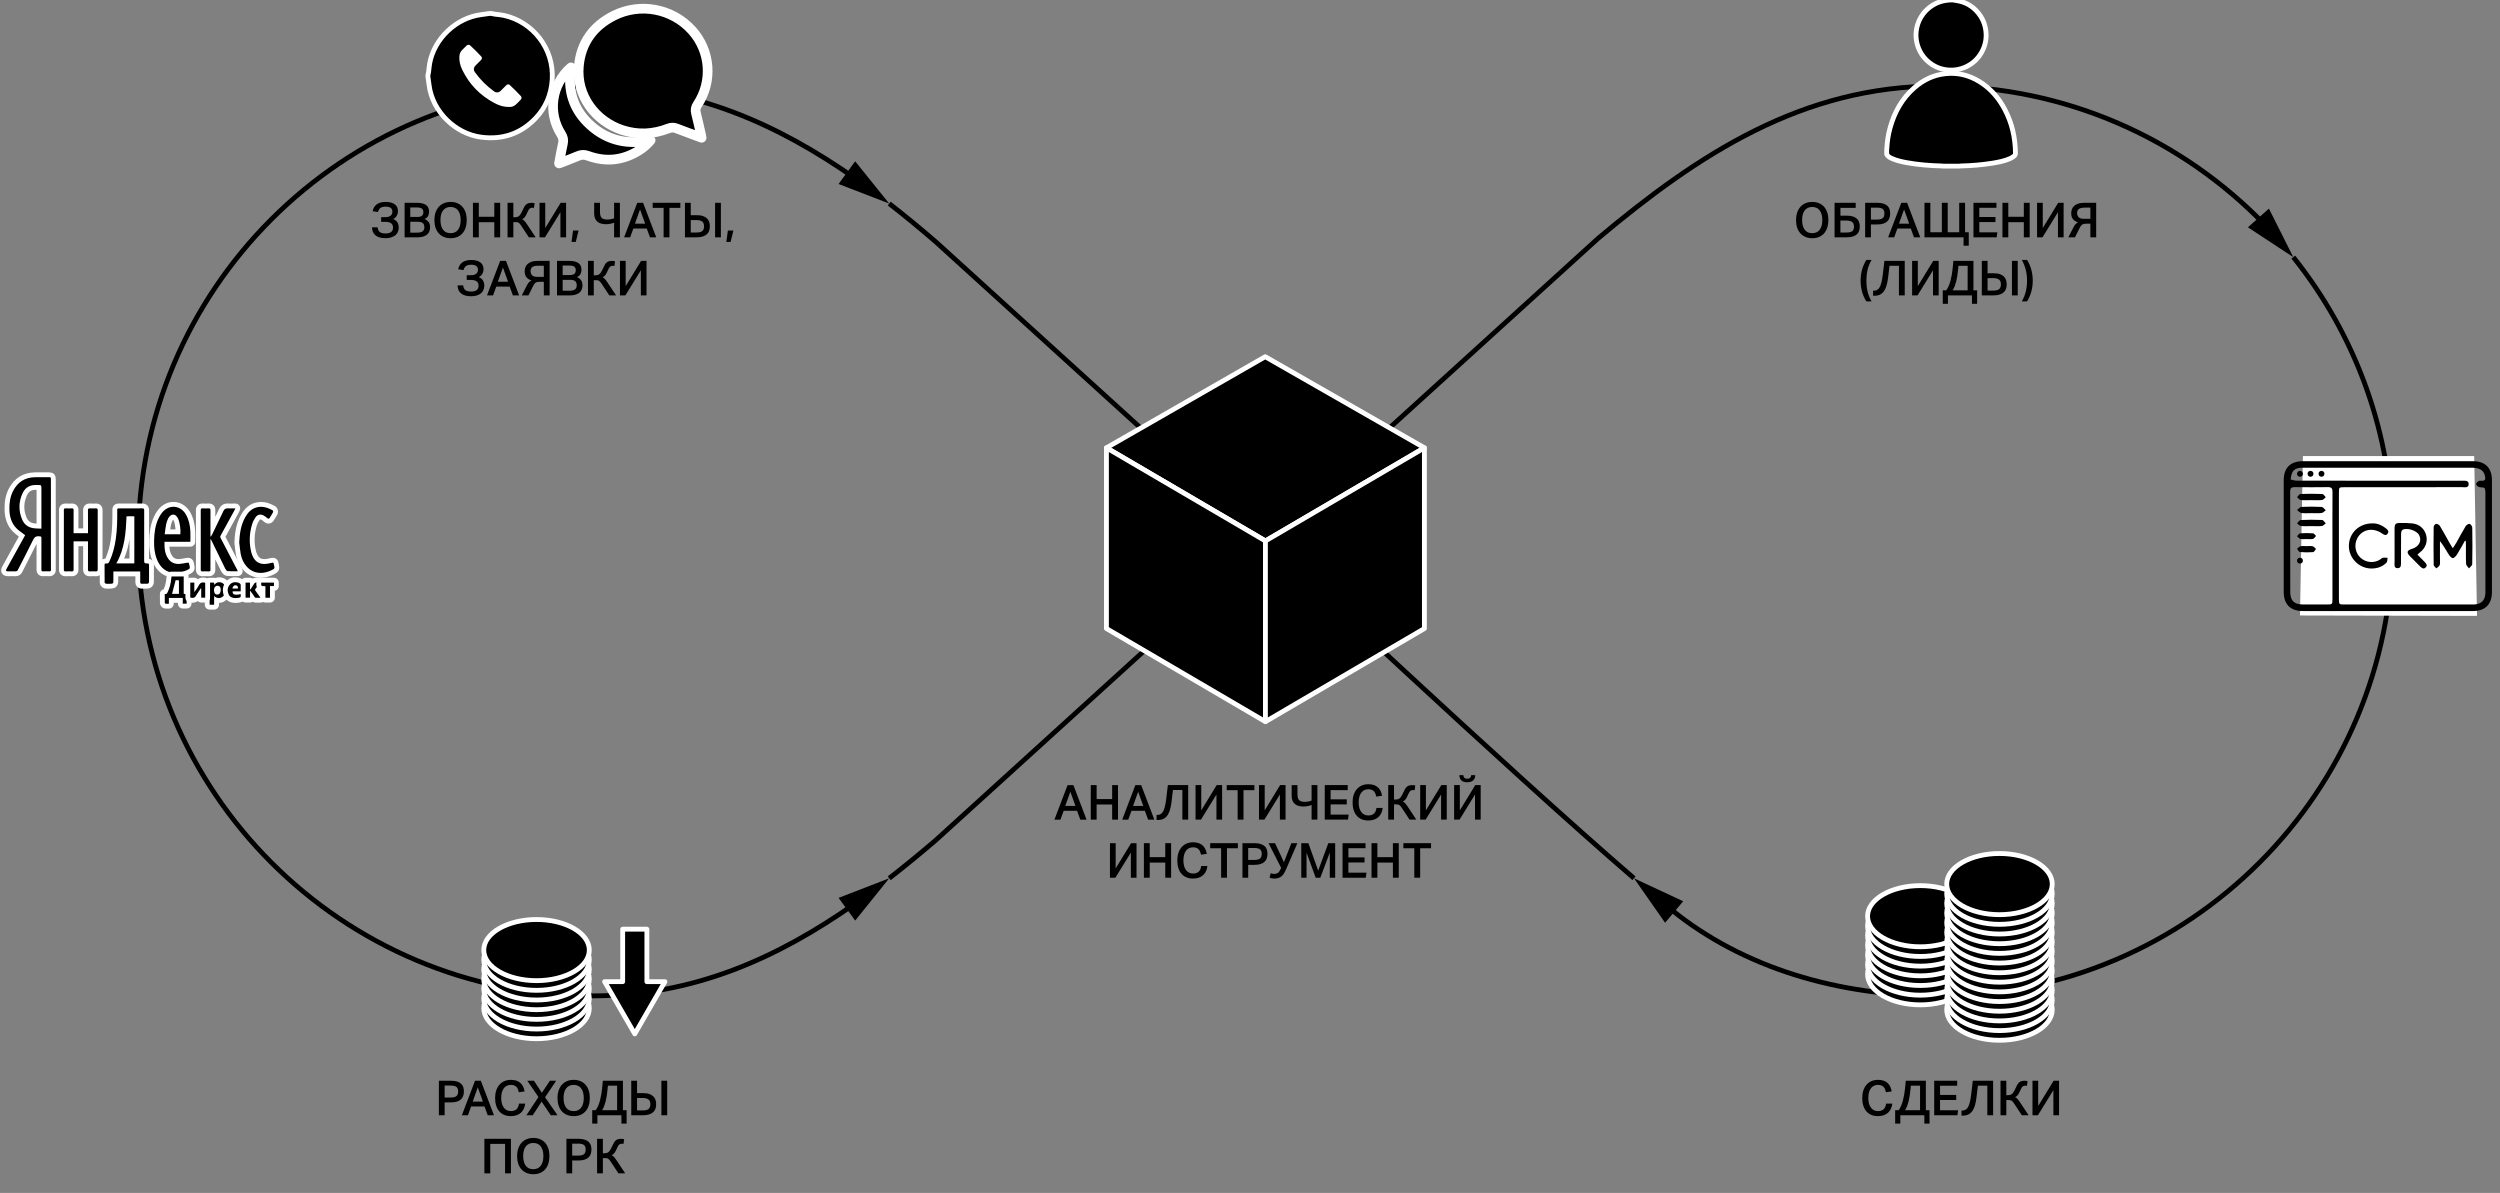 <?xml version="1.0" encoding="utf-8"?>
<!-- Generator: Adobe Illustrator 16.0.3, SVG Export Plug-In . SVG Version: 6.00 Build 0)  -->
<!DOCTYPE svg PUBLIC "-//W3C//DTD SVG 1.1//EN" "http://www.w3.org/Graphics/SVG/1.1/DTD/svg11.dtd">
<svg version="1.1" xmlns="http://www.w3.org/2000/svg" xmlns:xlink="http://www.w3.org/1999/xlink" x="0px" y="0px"
	 width="516.583px" height="246.503px" viewBox="0 0 516.583 246.503" enable-background="new 0 0 516.583 246.503"
	 xml:space="preserve">
<rect x="0" y="0" width="516.583" height="246.503" fill="#808080" stroke="none"/>
<g id="Layer_1">
	<g>
		<path d="M373.088,48.966c-0.41-0.17-0.762-0.414-1.055-0.734c-0.293-0.319-0.518-0.711-0.675-1.175
			c-0.156-0.463-0.235-0.987-0.235-1.573c0-0.587,0.08-1.113,0.24-1.579c0.16-0.467,0.386-0.861,0.679-1.185
			c0.293-0.323,0.646-0.57,1.06-0.74s0.87-0.255,1.369-0.255c0.507,0,0.966,0.085,1.379,0.255s0.763,0.415,1.049,0.735
			c0.287,0.319,0.508,0.711,0.665,1.174c0.156,0.463,0.234,0.988,0.234,1.574c0,0.593-0.076,1.121-0.229,1.584
			s-0.373,0.856-0.66,1.18s-0.635,0.569-1.044,0.739s-0.875,0.255-1.395,0.255C373.959,49.221,373.498,49.136,373.088,48.966z
			 M376.021,47.457c0.353-0.483,0.53-1.145,0.53-1.984c0-0.42-0.045-0.796-0.135-1.129c-0.09-0.333-0.222-0.616-0.395-0.85
			s-0.39-0.413-0.649-0.54c-0.26-0.126-0.563-0.189-0.91-0.189s-0.65,0.063-0.91,0.189c-0.26,0.127-0.478,0.307-0.654,0.54
			c-0.177,0.233-0.309,0.517-0.395,0.85s-0.13,0.709-0.13,1.129c0,0.84,0.175,1.501,0.525,1.984c0.35,0.483,0.871,0.725,1.564,0.725
			C375.148,48.182,375.668,47.94,376.021,47.457z"/>
		<path d="M383.451,41.905v1.049h-3.158v1.609h1.35c0.52,0,0.949,0.062,1.289,0.185c0.34,0.124,0.611,0.288,0.814,0.495
			c0.204,0.206,0.345,0.446,0.425,0.72s0.12,0.56,0.12,0.859s-0.042,0.583-0.125,0.85s-0.227,0.501-0.43,0.704
			c-0.203,0.204-0.48,0.365-0.83,0.485s-0.794,0.18-1.334,0.18h-2.488v-7.136H383.451z M380.292,48.042h1.299
			c0.293,0,0.537-0.027,0.729-0.08c0.193-0.054,0.347-0.13,0.46-0.23c0.113-0.1,0.193-0.225,0.24-0.374
			c0.047-0.15,0.07-0.322,0.07-0.516c0-0.187-0.023-0.357-0.07-0.515c-0.046-0.156-0.128-0.291-0.245-0.404s-0.275-0.2-0.475-0.26
			c-0.2-0.061-0.453-0.09-0.76-0.09h-1.25V48.042z"/>
		<path d="M387.872,41.905c0.54,0,0.985,0.06,1.334,0.18s0.625,0.279,0.825,0.479c0.2,0.2,0.34,0.432,0.419,0.694
			c0.08,0.264,0.12,0.538,0.12,0.825c0,0.307-0.04,0.6-0.12,0.879c-0.08,0.28-0.221,0.525-0.425,0.735
			c-0.203,0.21-0.478,0.376-0.824,0.499c-0.347,0.124-0.783,0.186-1.31,0.186h-1.299v2.658h-1.189v-7.136H387.872z M388.616,45.283
			c0.197-0.061,0.352-0.146,0.465-0.255c0.113-0.11,0.191-0.241,0.235-0.395s0.065-0.327,0.065-0.521
			c0-0.199-0.023-0.374-0.07-0.524c-0.047-0.149-0.128-0.274-0.245-0.375c-0.116-0.1-0.273-0.176-0.47-0.229
			c-0.196-0.054-0.444-0.08-0.745-0.08h-1.259v2.469h1.27C388.168,45.373,388.42,45.343,388.616,45.283z"/>
		<path d="M394.072,41.905l2.718,7.136h-1.289l-0.669-1.819h-2.769l-0.66,1.819h-1.25l2.719-7.136H394.072z M393.442,43.274
			l-1.049,2.938h2.109L393.442,43.274z"/>
		<path d="M397.664,41.905h1.209v6.086h2.379v-6.086h1.209v6.086h2.378v-6.086h1.209v6.086h0.76v2.779h-1.07v-1.729h-8.075V41.905z"
			/>
		<path d="M412.53,41.905v1.039h-3.538v1.899h3.338v1.049h-3.338v2.109h3.728l-0.14,1.039h-4.797v-7.136H412.53z"/>
		<path d="M414.982,41.905v2.888h3.208v-2.888h1.209v7.136h-1.209v-3.128h-3.208v3.128h-1.209v-7.136H414.982z"/>
		<path d="M425.241,43.854l-3.198,5.188h-1.119v-7.136h1.179v5.217l3.188-5.217h1.12v7.136h-1.169V43.854z"/>
		<path d="M431.941,49.041v-2.818h-0.9c-0.173,0-0.326,0.017-0.459,0.05s-0.25,0.085-0.35,0.155c-0.1,0.069-0.189,0.158-0.27,0.265
			s-0.153,0.233-0.22,0.38l-0.979,1.969h-1.379l1.099-2.139c0.147-0.28,0.292-0.488,0.435-0.625
			c0.143-0.137,0.301-0.245,0.475-0.324c-0.473-0.16-0.826-0.389-1.06-0.685c-0.233-0.297-0.35-0.698-0.35-1.205
			c0-0.26,0.042-0.518,0.125-0.774c0.083-0.257,0.228-0.488,0.435-0.694c0.207-0.207,0.486-0.373,0.84-0.5
			c0.353-0.127,0.799-0.189,1.339-0.189h2.419v7.136H431.941z M431.941,42.904h-1.209c-0.3,0-0.548,0.028-0.745,0.085
			s-0.353,0.134-0.47,0.229c-0.117,0.097-0.198,0.214-0.245,0.351c-0.046,0.137-0.07,0.284-0.07,0.444
			c0,0.354,0.105,0.642,0.315,0.864c0.21,0.224,0.568,0.335,1.074,0.335h1.35V42.904z"/>
		<path d="M384.774,60.307c-0.207-0.736-0.31-1.508-0.31-2.313c0-0.367,0.023-0.74,0.07-1.12c0.046-0.38,0.12-0.753,0.22-1.119
			s0.225-0.723,0.375-1.069s0.325-0.673,0.524-0.979h1.069c-0.393,0.693-0.669,1.39-0.829,2.089c-0.16,0.699-0.24,1.433-0.24,2.199
			c0,0.779,0.08,1.516,0.24,2.208c0.16,0.693,0.436,1.386,0.829,2.079h-1.069C385.274,61.7,384.98,61.043,384.774,60.307z"/>
		<path d="M390.433,54.925l-0.28,2.368c-0.073,0.62-0.176,1.168-0.31,1.645s-0.31,0.874-0.53,1.194
			c-0.22,0.319-0.491,0.562-0.814,0.729c-0.323,0.166-0.711,0.25-1.165,0.25h-0.29v-1.04h0.15c0.26,0,0.49-0.057,0.689-0.17
			s0.373-0.3,0.52-0.56c0.147-0.26,0.271-0.602,0.375-1.024c0.103-0.423,0.191-0.944,0.265-1.564l0.34-2.848h4.198v7.136h-1.199
			v-6.116H390.433z"/>
		<path d="M399.421,55.854l-3.198,5.188h-1.119v-7.136h1.179v5.217l3.188-5.217h1.12v7.136h-1.169V55.854z"/>
		<path d="M402.658,59.112c0.15-0.347,0.278-0.722,0.385-1.125c0.107-0.402,0.197-0.821,0.27-1.254s0.13-0.856,0.17-1.27l0.15-1.559
			h4.147v6.086h0.76v2.779h-1.069v-1.729h-4.967v1.729h-1.069v-2.779h0.709C402.337,59.752,402.508,59.459,402.658,59.112z
			 M404.438,57.048c-0.057,0.384-0.13,0.752-0.22,1.104c-0.09,0.354-0.195,0.688-0.314,1.005c-0.12,0.316-0.263,0.595-0.43,0.834
			h3.108v-5.066h-1.899l-0.1,0.989C404.542,56.287,404.494,56.665,404.438,57.048z"/>
		<path d="M413.247,56.653c0.35,0.127,0.628,0.295,0.834,0.505s0.354,0.451,0.44,0.725s0.13,0.56,0.13,0.859
			c0,0.313-0.043,0.609-0.13,0.89s-0.237,0.524-0.45,0.734c-0.213,0.21-0.498,0.375-0.854,0.495s-0.805,0.18-1.344,0.18h-2.369
			v-7.136h1.199v2.559h1.229C412.459,56.464,412.897,56.526,413.247,56.653z M411.893,60.042c0.586,0,0.993-0.107,1.219-0.32
			s0.34-0.526,0.34-0.939c0-0.206-0.025-0.392-0.075-0.555c-0.05-0.163-0.136-0.3-0.26-0.41c-0.123-0.109-0.287-0.194-0.49-0.255
			c-0.203-0.06-0.455-0.09-0.754-0.09h-1.169v2.569H411.893z M416.93,53.905v7.136h-1.199v-7.136H416.93z"/>
		<path d="M418.604,60.201c0.167-0.692,0.25-1.429,0.25-2.208c0-0.773-0.085-1.506-0.255-2.199s-0.444-1.39-0.824-2.089h1.079
			c0.393,0.619,0.688,1.299,0.885,2.039c0.196,0.739,0.295,1.489,0.295,2.249c0,0.819-0.105,1.594-0.315,2.323
			s-0.498,1.384-0.865,1.964h-1.079C418.16,61.587,418.437,60.895,418.604,60.201z"/>
	</g>
	<g>
		<path d="M78.479,47.946c0.25,0.197,0.648,0.295,1.194,0.295c1.026,0,1.539-0.406,1.539-1.219c0-0.786-0.533-1.18-1.599-1.18h-0.85
			v-0.979h0.91c0.439,0,0.784-0.097,1.034-0.29s0.375-0.473,0.375-0.839c0-0.334-0.113-0.589-0.34-0.765
			c-0.227-0.177-0.577-0.266-1.049-0.266c-0.493,0-0.858,0.092-1.095,0.275c-0.236,0.183-0.401,0.458-0.495,0.824l-1.099-0.149
			c0.106-0.6,0.379-1.071,0.819-1.414c0.44-0.344,1.066-0.516,1.879-0.516c0.44,0,0.818,0.047,1.134,0.141
			c0.316,0.093,0.578,0.223,0.785,0.39c0.207,0.166,0.36,0.364,0.46,0.595c0.1,0.229,0.15,0.481,0.15,0.754
			c0,0.354-0.08,0.675-0.24,0.965c-0.16,0.29-0.41,0.521-0.75,0.694c0.4,0.153,0.691,0.385,0.875,0.695
			c0.184,0.31,0.275,0.654,0.275,1.034c0,0.333-0.057,0.637-0.17,0.909c-0.113,0.273-0.285,0.507-0.515,0.7
			s-0.517,0.345-0.859,0.454c-0.343,0.11-0.745,0.165-1.205,0.165c-0.493,0-0.915-0.057-1.264-0.17s-0.635-0.27-0.854-0.47
			c-0.22-0.199-0.381-0.437-0.485-0.709c-0.103-0.273-0.158-0.57-0.165-0.89h1.149C78.077,47.429,78.229,47.75,78.479,47.946z"/>
		<path d="M86.072,41.905c0.52,0,0.946,0.048,1.279,0.145c0.333,0.097,0.598,0.229,0.795,0.399c0.196,0.17,0.332,0.37,0.405,0.6
			c0.073,0.23,0.11,0.476,0.11,0.735c0,0.3-0.067,0.578-0.2,0.834c-0.133,0.257-0.376,0.469-0.729,0.635
			c0.227,0.101,0.413,0.214,0.56,0.34c0.147,0.127,0.263,0.262,0.35,0.405c0.086,0.143,0.146,0.293,0.18,0.449
			c0.034,0.157,0.05,0.315,0.05,0.475c0,0.294-0.045,0.57-0.135,0.83c-0.09,0.26-0.238,0.484-0.445,0.675
			c-0.207,0.189-0.476,0.34-0.809,0.449c-0.333,0.11-0.743,0.165-1.229,0.165h-2.648v-7.136H86.072z M87.202,44.573
			c0.187-0.173,0.28-0.423,0.28-0.749c0-0.34-0.108-0.585-0.325-0.735c-0.216-0.149-0.591-0.225-1.124-0.225h-1.26v1.969h1.439
			C86.686,44.833,87.015,44.747,87.202,44.573z M86.927,47.991c0.189-0.053,0.339-0.13,0.45-0.229c0.11-0.1,0.188-0.22,0.235-0.359
			c0.046-0.141,0.07-0.297,0.07-0.47c0-0.36-0.102-0.635-0.305-0.825c-0.204-0.189-0.555-0.284-1.055-0.284h-1.549v2.248h1.439
			C86.499,48.071,86.737,48.045,86.927,47.991z"/>
		<path d="M91.728,48.966c-0.41-0.17-0.762-0.414-1.055-0.734c-0.293-0.319-0.518-0.711-0.675-1.175
			c-0.156-0.463-0.235-0.987-0.235-1.573c0-0.587,0.08-1.113,0.24-1.579c0.16-0.467,0.386-0.861,0.679-1.185
			c0.293-0.323,0.646-0.57,1.06-0.74s0.87-0.255,1.369-0.255c0.507,0,0.966,0.085,1.379,0.255s0.763,0.415,1.049,0.735
			c0.287,0.319,0.508,0.711,0.665,1.174c0.156,0.463,0.234,0.988,0.234,1.574c0,0.593-0.076,1.121-0.229,1.584
			s-0.373,0.856-0.66,1.18s-0.635,0.569-1.044,0.739s-0.875,0.255-1.395,0.255C92.599,49.221,92.138,49.136,91.728,48.966z
			 M94.661,47.457c0.353-0.483,0.53-1.145,0.53-1.984c0-0.42-0.045-0.796-0.135-1.129c-0.09-0.333-0.222-0.616-0.395-0.85
			s-0.39-0.413-0.649-0.54c-0.26-0.126-0.563-0.189-0.91-0.189s-0.65,0.063-0.91,0.189c-0.26,0.127-0.478,0.307-0.654,0.54
			c-0.177,0.233-0.309,0.517-0.395,0.85s-0.13,0.709-0.13,1.129c0,0.84,0.175,1.501,0.525,1.984c0.35,0.483,0.871,0.725,1.564,0.725
			C93.788,48.182,94.308,47.94,94.661,47.457z"/>
		<path d="M98.933,41.905v2.888h3.208v-2.888h1.209v7.136h-1.209v-3.128h-3.208v3.128h-1.209v-7.136H98.933z"/>
		<path d="M106.443,44.894c0.287,0,0.535-0.073,0.745-0.22c0.21-0.147,0.401-0.4,0.575-0.76l0.48-0.979
			c0.193-0.4,0.415-0.672,0.665-0.814c0.25-0.144,0.541-0.215,0.875-0.215c0.146,0,0.278,0.008,0.395,0.024s0.215,0.038,0.295,0.065
			l-0.14,0.97l-0.1-0.021c-0.033-0.007-0.07-0.012-0.11-0.015c-0.04-0.004-0.083-0.005-0.13-0.005c-0.173,0-0.33,0.04-0.47,0.119
			c-0.14,0.08-0.273,0.257-0.4,0.53l-0.38,0.8c-0.106,0.232-0.233,0.426-0.38,0.579s-0.307,0.27-0.479,0.35
			c0.066,0.027,0.135,0.062,0.205,0.105c0.07,0.043,0.142,0.102,0.215,0.175c0.074,0.073,0.155,0.166,0.245,0.279
			s0.191,0.254,0.305,0.42l1.829,2.759h-1.399l-1.609-2.438c-0.093-0.14-0.178-0.255-0.255-0.345s-0.157-0.163-0.24-0.22
			c-0.083-0.057-0.175-0.096-0.275-0.115c-0.1-0.021-0.22-0.03-0.36-0.03h-0.47v3.148h-1.199v-7.136h1.199v2.988H106.443z"/>
		<path d="M115.801,43.854l-3.198,5.188h-1.119v-7.136h1.179v5.217l3.188-5.217h1.12v7.136h-1.169V43.854z"/>
		<path d="M118.973,49.99h-0.879l0.32-2.349h1.139L118.973,49.99z"/>
		<path d="M126.122,46.242c-0.286,0.061-0.583,0.09-0.889,0.09c-0.347,0-0.67-0.038-0.97-0.114c-0.3-0.077-0.56-0.202-0.779-0.375
			c-0.22-0.173-0.393-0.399-0.52-0.68c-0.126-0.28-0.19-0.626-0.19-1.039v-2.219h1.2v1.879c0,0.272,0.025,0.51,0.075,0.709
			c0.05,0.2,0.133,0.365,0.25,0.495s0.273,0.225,0.47,0.285c0.197,0.06,0.441,0.09,0.734,0.09c0.233,0,0.478-0.025,0.735-0.075
			c0.256-0.05,0.475-0.115,0.655-0.195v-3.188h1.199v7.136h-1.199v-3.028C126.665,46.105,126.408,46.183,126.122,46.242z"/>
		<path d="M132.881,41.905l2.718,7.136h-1.289l-0.669-1.819h-2.769l-0.66,1.819h-1.25l2.719-7.136H132.881z M132.251,43.274
			l-1.049,2.938h2.109L132.251,43.274z"/>
		<path d="M134.864,42.954v-1.049h5.717v1.049h-2.249v6.087h-1.209v-6.087H134.864z"/>
		<path d="M145.276,44.653c0.35,0.127,0.628,0.295,0.834,0.505s0.354,0.451,0.44,0.725s0.13,0.56,0.13,0.859
			c0,0.313-0.043,0.609-0.13,0.89s-0.236,0.524-0.45,0.734s-0.498,0.375-0.854,0.495s-0.805,0.18-1.344,0.18h-2.369v-7.136h1.199
			v2.559h1.229C144.488,44.464,144.926,44.526,145.276,44.653z M143.922,48.042c0.586,0,0.993-0.107,1.219-0.32
			s0.34-0.526,0.34-0.939c0-0.206-0.025-0.392-0.075-0.555c-0.05-0.163-0.136-0.3-0.26-0.41c-0.123-0.109-0.287-0.194-0.49-0.255
			c-0.203-0.06-0.455-0.09-0.754-0.09h-1.169v2.569H143.922z M148.959,41.905v7.136h-1.199v-7.136H148.959z"/>
		<path d="M150.963,49.99h-0.879l0.32-2.349h1.139L150.963,49.99z"/>
		<path d="M96.158,59.946c0.25,0.197,0.648,0.295,1.194,0.295c1.026,0,1.539-0.406,1.539-1.219c0-0.786-0.533-1.18-1.599-1.18h-0.85
			v-0.979h0.91c0.439,0,0.784-0.097,1.034-0.29s0.375-0.473,0.375-0.839c0-0.334-0.113-0.589-0.34-0.765
			c-0.227-0.177-0.577-0.266-1.049-0.266c-0.493,0-0.858,0.092-1.095,0.275c-0.236,0.183-0.401,0.458-0.495,0.824l-1.099-0.149
			c0.106-0.6,0.379-1.071,0.819-1.414c0.44-0.344,1.066-0.516,1.879-0.516c0.44,0,0.818,0.047,1.134,0.141
			c0.316,0.093,0.578,0.223,0.785,0.39c0.207,0.166,0.36,0.364,0.46,0.595c0.1,0.229,0.15,0.481,0.15,0.754
			c0,0.354-0.08,0.675-0.24,0.965c-0.16,0.29-0.41,0.521-0.75,0.694c0.4,0.153,0.691,0.385,0.875,0.695
			c0.184,0.31,0.275,0.654,0.275,1.034c0,0.333-0.057,0.637-0.17,0.909c-0.113,0.273-0.285,0.507-0.515,0.7
			s-0.517,0.345-0.859,0.454c-0.343,0.11-0.745,0.165-1.205,0.165c-0.493,0-0.915-0.057-1.264-0.17s-0.635-0.27-0.854-0.47
			c-0.22-0.199-0.381-0.437-0.485-0.709c-0.103-0.273-0.158-0.57-0.165-0.89h1.149C95.756,59.429,95.908,59.75,96.158,59.946z"/>
		<path d="M104.552,53.905l2.718,7.136h-1.289l-0.669-1.819h-2.769l-0.66,1.819h-1.25l2.719-7.136H104.552z M103.922,55.274
			l-1.049,2.938h2.109L103.922,55.274z"/>
		<path d="M112.372,61.041v-2.818h-0.9c-0.173,0-0.326,0.017-0.459,0.05s-0.25,0.085-0.35,0.155c-0.1,0.069-0.189,0.158-0.27,0.265
			s-0.153,0.233-0.22,0.38l-0.979,1.969h-1.379l1.099-2.139c0.147-0.28,0.292-0.488,0.435-0.625
			c0.143-0.137,0.301-0.245,0.475-0.324c-0.473-0.16-0.826-0.389-1.06-0.685c-0.233-0.297-0.35-0.698-0.35-1.205
			c0-0.26,0.042-0.518,0.125-0.774c0.083-0.257,0.228-0.488,0.435-0.694c0.207-0.207,0.486-0.373,0.84-0.5
			c0.353-0.127,0.799-0.189,1.339-0.189h2.419v7.136H112.372z M112.372,54.904h-1.209c-0.3,0-0.548,0.028-0.745,0.085
			c-0.197,0.057-0.353,0.134-0.47,0.229c-0.117,0.097-0.198,0.214-0.245,0.351c-0.046,0.137-0.07,0.284-0.07,0.444
			c0,0.354,0.105,0.642,0.315,0.864c0.21,0.224,0.568,0.335,1.074,0.335h1.35V54.904z"/>
		<path d="M117.562,53.905c0.52,0,0.946,0.048,1.279,0.145c0.333,0.097,0.598,0.229,0.795,0.399c0.196,0.17,0.332,0.37,0.405,0.6
			c0.073,0.23,0.11,0.476,0.11,0.735c0,0.3-0.067,0.578-0.2,0.834c-0.133,0.257-0.376,0.469-0.729,0.635
			c0.227,0.101,0.413,0.214,0.56,0.34c0.147,0.127,0.263,0.262,0.35,0.405c0.086,0.143,0.146,0.293,0.18,0.449
			c0.034,0.157,0.05,0.315,0.05,0.475c0,0.294-0.045,0.57-0.135,0.83c-0.09,0.26-0.238,0.484-0.445,0.675
			c-0.207,0.189-0.476,0.34-0.809,0.449c-0.333,0.11-0.743,0.165-1.229,0.165h-2.648v-7.136H117.562z M118.691,56.573
			c0.187-0.173,0.28-0.423,0.28-0.749c0-0.34-0.108-0.585-0.325-0.735c-0.216-0.149-0.591-0.225-1.124-0.225h-1.26v1.969h1.439
			C118.175,56.833,118.504,56.747,118.691,56.573z M118.417,59.991c0.189-0.053,0.339-0.13,0.45-0.229
			c0.11-0.1,0.188-0.22,0.235-0.359c0.046-0.141,0.07-0.297,0.07-0.47c0-0.36-0.102-0.635-0.305-0.825
			c-0.204-0.189-0.555-0.284-1.055-0.284h-1.549v2.248h1.439C117.988,60.071,118.227,60.045,118.417,59.991z"/>
		<path d="M123.062,56.894c0.287,0,0.535-0.073,0.745-0.22c0.21-0.147,0.401-0.4,0.575-0.76l0.48-0.979
			c0.193-0.4,0.415-0.672,0.665-0.814c0.25-0.144,0.542-0.215,0.875-0.215c0.146,0,0.278,0.008,0.395,0.024
			c0.117,0.017,0.215,0.038,0.295,0.065l-0.14,0.97l-0.1-0.021c-0.033-0.007-0.07-0.012-0.11-0.015
			c-0.04-0.004-0.083-0.005-0.13-0.005c-0.173,0-0.33,0.04-0.47,0.119c-0.14,0.08-0.273,0.257-0.4,0.53l-0.38,0.8
			c-0.106,0.232-0.233,0.426-0.38,0.579s-0.306,0.27-0.479,0.35c0.066,0.027,0.135,0.062,0.205,0.105
			c0.07,0.043,0.142,0.102,0.215,0.175s0.155,0.166,0.245,0.279s0.191,0.254,0.305,0.42l1.829,2.759h-1.399l-1.609-2.438
			c-0.093-0.14-0.178-0.255-0.255-0.345s-0.157-0.163-0.24-0.22c-0.083-0.057-0.175-0.096-0.275-0.115
			c-0.1-0.021-0.22-0.03-0.36-0.03h-0.47v3.148h-1.199v-7.136h1.199v2.988H123.062z"/>
		<path d="M132.421,55.854l-3.198,5.188h-1.119v-7.136h1.179v5.217l3.188-5.217h1.12v7.136h-1.169V55.854z"/>
	</g>
	<g>
		<path d="M390.746,229.072c-0.14,0.312-0.333,0.586-0.58,0.819s-0.546,0.415-0.899,0.545s-0.763,0.194-1.229,0.194
			c-0.513,0-0.971-0.086-1.374-0.26c-0.403-0.173-0.743-0.421-1.02-0.744s-0.486-0.717-0.63-1.18
			c-0.143-0.463-0.215-0.981-0.215-1.554c0-0.587,0.079-1.113,0.235-1.579c0.157-0.467,0.378-0.861,0.665-1.185
			c0.286-0.323,0.629-0.57,1.029-0.74s0.839-0.255,1.319-0.255c0.446,0,0.833,0.057,1.159,0.17s0.604,0.275,0.834,0.485
			s0.413,0.461,0.55,0.754c0.137,0.294,0.238,0.62,0.305,0.979l-1.189,0.17c-0.054-0.239-0.12-0.453-0.2-0.64
			s-0.185-0.345-0.315-0.475s-0.288-0.229-0.475-0.3c-0.187-0.069-0.41-0.104-0.669-0.104c-0.32,0-0.603,0.063-0.85,0.189
			c-0.247,0.127-0.455,0.309-0.625,0.545s-0.298,0.521-0.385,0.854c-0.087,0.333-0.13,0.706-0.13,1.119
			c0,0.42,0.045,0.797,0.135,1.13s0.222,0.618,0.395,0.854c0.173,0.236,0.382,0.416,0.625,0.539
			c0.243,0.124,0.521,0.186,0.834,0.186c0.28,0,0.518-0.037,0.714-0.11c0.197-0.073,0.362-0.177,0.495-0.31
			c0.133-0.133,0.238-0.295,0.315-0.484c0.077-0.19,0.132-0.405,0.165-0.645h1.279C390.976,228.416,390.886,228.759,390.746,229.072
			z"/>
		<path d="M392.823,228.522c0.15-0.347,0.278-0.722,0.385-1.125c0.107-0.402,0.197-0.821,0.27-1.254s0.13-0.856,0.17-1.27
			l0.15-1.559h4.147v6.086h0.76v2.779h-1.069v-1.729h-4.967v1.729h-1.069v-2.779h0.709
			C392.502,229.162,392.673,228.869,392.823,228.522z M394.603,226.458c-0.057,0.384-0.13,0.752-0.22,1.104
			c-0.09,0.354-0.195,0.688-0.314,1.005c-0.12,0.316-0.263,0.595-0.43,0.834h3.108v-5.066h-1.899l-0.1,0.989
			C394.708,225.697,394.659,226.075,394.603,226.458z"/>
		<path d="M404.416,223.315v1.039h-3.538v1.899h3.338v1.049h-3.338v2.109h3.728l-0.14,1.039h-4.797v-7.136H404.416z"/>
		<path d="M408.697,224.335l-0.28,2.368c-0.073,0.62-0.176,1.168-0.31,1.645s-0.31,0.874-0.53,1.194
			c-0.22,0.319-0.491,0.562-0.814,0.729c-0.323,0.166-0.711,0.25-1.165,0.25h-0.29v-1.04h0.15c0.26,0,0.49-0.057,0.689-0.17
			s0.373-0.3,0.52-0.56c0.147-0.26,0.271-0.602,0.375-1.024c0.103-0.423,0.191-0.944,0.265-1.564l0.34-2.848h4.198v7.136h-1.199
			v-6.116H408.697z"/>
		<path d="M414.938,226.304c0.287,0,0.535-0.073,0.745-0.22c0.21-0.147,0.401-0.4,0.575-0.76l0.48-0.979
			c0.193-0.4,0.415-0.672,0.665-0.814c0.25-0.144,0.541-0.215,0.875-0.215c0.146,0,0.278,0.008,0.395,0.024s0.215,0.038,0.295,0.065
			l-0.14,0.97l-0.1-0.021c-0.033-0.007-0.07-0.012-0.11-0.015c-0.04-0.004-0.083-0.005-0.13-0.005c-0.173,0-0.33,0.04-0.47,0.119
			c-0.14,0.08-0.273,0.257-0.4,0.53l-0.38,0.8c-0.106,0.232-0.233,0.426-0.38,0.579s-0.307,0.27-0.479,0.35
			c0.066,0.027,0.135,0.062,0.205,0.105c0.07,0.043,0.142,0.102,0.215,0.175c0.074,0.073,0.155,0.166,0.245,0.279
			s0.191,0.254,0.305,0.42l1.829,2.759h-1.399l-1.609-2.438c-0.093-0.14-0.178-0.255-0.255-0.345s-0.157-0.163-0.24-0.22
			c-0.083-0.057-0.175-0.096-0.275-0.115c-0.1-0.021-0.22-0.03-0.36-0.03h-0.47v3.148h-1.199v-7.136h1.199v2.988H414.938z"/>
		<path d="M424.296,225.264l-3.198,5.188h-1.119v-7.136h1.179v5.217l3.188-5.217h1.12v7.136h-1.169V225.264z"/>
	</g>
	<g>
		<path d="M93.157,223.315c0.54,0,0.985,0.06,1.334,0.18s0.625,0.279,0.825,0.479c0.2,0.2,0.34,0.432,0.419,0.694
			c0.08,0.264,0.12,0.538,0.12,0.825c0,0.307-0.04,0.6-0.12,0.879c-0.08,0.28-0.221,0.525-0.425,0.735
			c-0.203,0.21-0.478,0.376-0.824,0.499c-0.347,0.124-0.783,0.186-1.31,0.186h-1.299v2.658h-1.189v-7.136H93.157z M93.901,226.693
			c0.197-0.061,0.352-0.146,0.465-0.255c0.113-0.11,0.191-0.241,0.235-0.395s0.065-0.327,0.065-0.521
			c0-0.199-0.023-0.374-0.07-0.524c-0.047-0.149-0.128-0.274-0.245-0.375c-0.116-0.1-0.273-0.176-0.47-0.229
			c-0.196-0.054-0.444-0.08-0.745-0.08h-1.259v2.469h1.27C93.454,226.783,93.705,226.753,93.901,226.693z"/>
		<path d="M99.356,223.315l2.718,7.136h-1.289l-0.669-1.819h-2.769l-0.66,1.819h-1.25l2.719-7.136H99.356z M98.727,224.685
			l-1.049,2.938h2.109L98.727,224.685z"/>
		<path d="M108.255,229.072c-0.14,0.312-0.333,0.586-0.58,0.819s-0.546,0.415-0.899,0.545s-0.763,0.194-1.229,0.194
			c-0.513,0-0.971-0.086-1.374-0.26c-0.403-0.173-0.743-0.421-1.02-0.744s-0.486-0.717-0.63-1.18
			c-0.143-0.463-0.215-0.981-0.215-1.554c0-0.587,0.079-1.113,0.235-1.579c0.157-0.467,0.378-0.861,0.665-1.185
			c0.286-0.323,0.629-0.57,1.029-0.74s0.839-0.255,1.319-0.255c0.446,0,0.833,0.057,1.159,0.17s0.604,0.275,0.834,0.485
			s0.413,0.461,0.55,0.754c0.137,0.294,0.238,0.62,0.305,0.979l-1.189,0.17c-0.054-0.239-0.12-0.453-0.2-0.64
			s-0.185-0.345-0.315-0.475s-0.288-0.229-0.475-0.3c-0.187-0.069-0.41-0.104-0.669-0.104c-0.32,0-0.603,0.063-0.85,0.189
			c-0.247,0.127-0.455,0.309-0.625,0.545s-0.298,0.521-0.385,0.854c-0.087,0.333-0.13,0.706-0.13,1.119
			c0,0.42,0.045,0.797,0.135,1.13s0.222,0.618,0.395,0.854c0.173,0.236,0.382,0.416,0.625,0.539
			c0.243,0.124,0.521,0.186,0.834,0.186c0.28,0,0.518-0.037,0.714-0.11c0.197-0.073,0.362-0.177,0.495-0.31
			c0.133-0.133,0.238-0.295,0.315-0.484c0.077-0.19,0.132-0.405,0.165-0.645h1.279C108.485,228.416,108.395,228.759,108.255,229.072
			z"/>
		<path d="M108.949,223.315h1.379l1.639,2.498l1.659-2.498h1.299l-2.299,3.418l2.579,3.718h-1.389l-1.899-2.818l-1.839,2.818h-1.31
			l2.499-3.768L108.949,223.315z"/>
		<path d="M117.163,230.376c-0.41-0.17-0.762-0.414-1.055-0.734c-0.293-0.319-0.518-0.711-0.675-1.175
			c-0.156-0.463-0.235-0.987-0.235-1.573c0-0.587,0.08-1.113,0.24-1.579c0.16-0.467,0.386-0.861,0.679-1.185
			c0.293-0.323,0.646-0.57,1.06-0.74s0.87-0.255,1.369-0.255c0.507,0,0.966,0.085,1.379,0.255s0.763,0.415,1.049,0.735
			c0.287,0.319,0.508,0.711,0.665,1.174c0.156,0.463,0.234,0.988,0.234,1.574c0,0.593-0.076,1.121-0.229,1.584
			s-0.373,0.856-0.66,1.18s-0.635,0.569-1.044,0.739s-0.875,0.255-1.395,0.255C118.034,230.631,117.572,230.546,117.163,230.376z
			 M120.096,228.867c0.353-0.483,0.53-1.145,0.53-1.984c0-0.42-0.045-0.796-0.135-1.129c-0.09-0.333-0.222-0.616-0.395-0.85
			s-0.39-0.413-0.649-0.54c-0.26-0.126-0.563-0.189-0.91-0.189s-0.65,0.063-0.91,0.189c-0.26,0.127-0.478,0.307-0.654,0.54
			c-0.177,0.233-0.309,0.517-0.395,0.85s-0.13,0.709-0.13,1.129c0,0.84,0.175,1.501,0.525,1.984c0.35,0.483,0.871,0.725,1.564,0.725
			C119.223,229.592,119.743,229.351,120.096,228.867z"/>
		<path d="M123.593,228.522c0.15-0.347,0.278-0.722,0.385-1.125c0.107-0.402,0.197-0.821,0.27-1.254s0.13-0.856,0.17-1.27
			l0.15-1.559h4.147v6.086h0.76v2.779h-1.069v-1.729h-4.967v1.729h-1.069v-2.779h0.709
			C123.271,229.162,123.443,228.869,123.593,228.522z M125.372,226.458c-0.057,0.384-0.13,0.752-0.22,1.104
			c-0.09,0.354-0.195,0.688-0.314,1.005c-0.12,0.316-0.263,0.595-0.43,0.834h3.108v-5.066h-1.899l-0.1,0.989
			C125.477,225.697,125.429,226.075,125.372,226.458z"/>
		<path d="M134.181,226.063c0.35,0.127,0.628,0.295,0.834,0.505s0.354,0.451,0.44,0.725s0.13,0.56,0.13,0.859
			c0,0.313-0.043,0.609-0.13,0.89s-0.236,0.524-0.45,0.734s-0.498,0.375-0.854,0.495s-0.805,0.18-1.344,0.18h-2.369v-7.136h1.199
			v2.559h1.229C133.394,225.874,133.832,225.937,134.181,226.063z M132.827,229.452c0.586,0,0.993-0.107,1.219-0.32
			s0.34-0.526,0.34-0.939c0-0.206-0.025-0.392-0.075-0.555c-0.05-0.163-0.136-0.3-0.26-0.41c-0.123-0.109-0.287-0.194-0.49-0.255
			c-0.203-0.06-0.455-0.09-0.754-0.09h-1.169v2.569H132.827z M137.864,223.315v7.136h-1.199v-7.136H137.864z"/>
		<path d="M101.303,236.364v6.087h-1.209v-7.136h5.477v7.136h-1.209v-6.087H101.303z"/>
		<path d="M108.818,242.376c-0.41-0.17-0.762-0.414-1.055-0.734c-0.293-0.319-0.518-0.711-0.675-1.175
			c-0.156-0.463-0.235-0.987-0.235-1.573c0-0.587,0.08-1.113,0.24-1.579c0.16-0.467,0.386-0.861,0.679-1.185
			c0.293-0.323,0.646-0.57,1.06-0.74s0.87-0.255,1.369-0.255c0.507,0,0.966,0.085,1.379,0.255s0.763,0.415,1.049,0.735
			c0.287,0.319,0.508,0.711,0.665,1.174c0.156,0.463,0.234,0.988,0.234,1.574c0,0.593-0.076,1.121-0.229,1.584
			s-0.373,0.856-0.66,1.18s-0.635,0.569-1.044,0.739s-0.875,0.255-1.395,0.255C109.689,242.631,109.228,242.546,108.818,242.376z
			 M111.751,240.867c0.353-0.483,0.53-1.145,0.53-1.984c0-0.42-0.045-0.796-0.135-1.129c-0.09-0.333-0.222-0.616-0.395-0.85
			s-0.39-0.413-0.649-0.54c-0.26-0.126-0.563-0.189-0.91-0.189s-0.65,0.063-0.91,0.189c-0.26,0.127-0.478,0.307-0.654,0.54
			c-0.177,0.233-0.309,0.517-0.395,0.85s-0.13,0.709-0.13,1.129c0,0.84,0.175,1.501,0.525,1.984c0.35,0.483,0.871,0.725,1.564,0.725
			C110.878,241.592,111.398,241.351,111.751,240.867z"/>
		<path d="M119.512,235.315c0.54,0,0.985,0.06,1.334,0.18s0.625,0.279,0.825,0.479c0.2,0.2,0.34,0.432,0.419,0.694
			c0.08,0.264,0.12,0.538,0.12,0.825c0,0.307-0.04,0.6-0.12,0.879c-0.08,0.28-0.221,0.525-0.425,0.735
			c-0.203,0.21-0.478,0.376-0.824,0.499c-0.347,0.124-0.783,0.186-1.31,0.186h-1.299v2.658h-1.189v-7.136H119.512z M120.256,238.693
			c0.197-0.061,0.352-0.146,0.465-0.255c0.113-0.11,0.191-0.241,0.235-0.395s0.065-0.327,0.065-0.521
			c0-0.199-0.023-0.374-0.07-0.524c-0.047-0.149-0.128-0.274-0.245-0.375c-0.116-0.1-0.273-0.176-0.47-0.229
			c-0.196-0.054-0.444-0.08-0.745-0.08h-1.259v2.469h1.27C119.809,238.783,120.06,238.753,120.256,238.693z"/>
		<path d="M124.942,238.304c0.287,0,0.535-0.073,0.745-0.22c0.21-0.147,0.401-0.4,0.575-0.76l0.48-0.979
			c0.193-0.4,0.415-0.672,0.665-0.814c0.25-0.144,0.542-0.215,0.875-0.215c0.146,0,0.278,0.008,0.395,0.024
			c0.117,0.017,0.215,0.038,0.295,0.065l-0.14,0.97l-0.1-0.021c-0.033-0.007-0.07-0.012-0.11-0.015
			c-0.04-0.004-0.083-0.005-0.13-0.005c-0.173,0-0.33,0.04-0.47,0.119c-0.14,0.08-0.273,0.257-0.4,0.53l-0.38,0.8
			c-0.106,0.232-0.233,0.426-0.38,0.579s-0.306,0.27-0.479,0.35c0.066,0.027,0.135,0.062,0.205,0.105
			c0.07,0.043,0.142,0.102,0.215,0.175s0.155,0.166,0.245,0.279s0.191,0.254,0.305,0.42l1.829,2.759h-1.399l-1.609-2.438
			c-0.093-0.14-0.178-0.255-0.255-0.345s-0.157-0.163-0.24-0.22c-0.083-0.057-0.175-0.096-0.275-0.115
			c-0.1-0.021-0.22-0.03-0.36-0.03h-0.47v3.148h-1.199v-7.136h1.199v2.988H124.942z"/>
	</g>
	<g>
		<path d="M221.798,162.228l2.718,7.136h-1.289l-0.669-1.819h-2.769l-0.66,1.819h-1.25l2.719-7.136H221.798z M221.168,163.597
			l-1.049,2.938h2.109L221.168,163.597z"/>
		<path d="M226.599,162.228v2.888h3.208v-2.888h1.209v7.136h-1.209v-3.128h-3.208v3.128h-1.209v-7.136H226.599z"/>
		<path d="M235.808,162.228l2.718,7.136h-1.289l-0.669-1.819h-2.769l-0.66,1.819h-1.25l2.719-7.136H235.808z M235.178,163.597
			l-1.049,2.938h2.109L235.178,163.597z"/>
		<path d="M242.368,163.247l-0.28,2.368c-0.073,0.62-0.176,1.168-0.31,1.645s-0.31,0.874-0.53,1.194
			c-0.22,0.319-0.491,0.562-0.814,0.729c-0.323,0.166-0.711,0.25-1.165,0.25h-0.29v-1.04h0.15c0.26,0,0.49-0.057,0.689-0.17
			s0.373-0.3,0.52-0.56c0.147-0.26,0.271-0.602,0.375-1.024c0.103-0.423,0.191-0.944,0.265-1.564l0.34-2.848h4.198v7.136h-1.199
			v-6.116H242.368z"/>
		<path d="M251.356,164.176l-3.198,5.188h-1.119v-7.136h1.179v5.217l3.188-5.217h1.12v7.136h-1.169V164.176z"/>
		<path d="M253.479,163.276v-1.049h5.717v1.049h-2.249v6.087h-1.209v-6.087H253.479z"/>
		<path d="M264.466,164.176l-3.198,5.188h-1.119v-7.136h1.179v5.217l3.188-5.217h1.12v7.136h-1.169V164.176z"/>
		<path d="M270.247,166.564c-0.286,0.061-0.583,0.09-0.889,0.09c-0.347,0-0.67-0.038-0.97-0.114c-0.3-0.077-0.56-0.202-0.779-0.375
			c-0.22-0.173-0.393-0.399-0.52-0.68c-0.126-0.28-0.19-0.626-0.19-1.039v-2.219h1.2v1.879c0,0.272,0.025,0.51,0.075,0.709
			c0.05,0.2,0.133,0.365,0.25,0.495s0.273,0.225,0.47,0.285c0.197,0.06,0.441,0.09,0.734,0.09c0.233,0,0.478-0.025,0.735-0.075
			c0.256-0.05,0.475-0.115,0.655-0.195v-3.188h1.199v7.136h-1.199v-3.028C270.791,166.428,270.534,166.505,270.247,166.564z"/>
		<path d="M278.486,162.228v1.039h-3.538v1.899h3.338v1.049h-3.338v2.109h3.728l-0.14,1.039h-4.797v-7.136H278.486z"/>
		<path d="M285.436,167.984c-0.14,0.312-0.333,0.586-0.58,0.819s-0.546,0.415-0.899,0.545s-0.763,0.194-1.229,0.194
			c-0.513,0-0.971-0.086-1.374-0.26c-0.403-0.173-0.743-0.421-1.02-0.744s-0.486-0.717-0.63-1.18
			c-0.143-0.463-0.215-0.981-0.215-1.554c0-0.587,0.079-1.113,0.235-1.579c0.157-0.467,0.378-0.861,0.665-1.185
			c0.286-0.323,0.629-0.57,1.029-0.74s0.839-0.255,1.319-0.255c0.446,0,0.833,0.057,1.159,0.17s0.604,0.275,0.834,0.485
			s0.413,0.461,0.55,0.754c0.137,0.294,0.238,0.62,0.305,0.979l-1.189,0.17c-0.054-0.239-0.12-0.453-0.2-0.64
			s-0.185-0.345-0.315-0.475c-0.13-0.13-0.288-0.229-0.475-0.3c-0.187-0.069-0.41-0.104-0.669-0.104c-0.32,0-0.603,0.063-0.85,0.189
			c-0.247,0.127-0.455,0.309-0.625,0.545s-0.298,0.521-0.385,0.854c-0.087,0.333-0.13,0.706-0.13,1.119
			c0,0.42,0.045,0.797,0.135,1.13s0.221,0.618,0.395,0.854s0.381,0.416,0.625,0.539c0.243,0.124,0.521,0.186,0.834,0.186
			c0.28,0,0.518-0.037,0.714-0.11c0.197-0.073,0.362-0.177,0.495-0.31c0.133-0.133,0.238-0.295,0.315-0.484
			c0.077-0.19,0.132-0.405,0.165-0.645h1.279C285.666,167.328,285.576,167.671,285.436,167.984z"/>
		<path d="M288.417,165.216c0.287,0,0.535-0.073,0.745-0.22c0.21-0.147,0.401-0.4,0.575-0.76l0.48-0.979
			c0.193-0.4,0.415-0.672,0.665-0.814c0.25-0.144,0.542-0.215,0.875-0.215c0.146,0,0.278,0.008,0.395,0.024
			c0.117,0.017,0.215,0.038,0.295,0.065l-0.14,0.97l-0.1-0.021c-0.033-0.007-0.07-0.012-0.11-0.015
			c-0.04-0.004-0.083-0.005-0.13-0.005c-0.173,0-0.33,0.04-0.47,0.119c-0.14,0.08-0.273,0.257-0.4,0.53l-0.38,0.8
			c-0.106,0.232-0.233,0.426-0.38,0.579s-0.306,0.27-0.479,0.35c0.066,0.027,0.135,0.062,0.205,0.105
			c0.07,0.043,0.142,0.102,0.215,0.175s0.155,0.166,0.245,0.279s0.191,0.254,0.305,0.42l1.829,2.759h-1.399l-1.609-2.438
			c-0.093-0.14-0.178-0.255-0.255-0.345s-0.157-0.163-0.24-0.22c-0.083-0.057-0.175-0.096-0.275-0.115
			c-0.1-0.021-0.22-0.03-0.36-0.03h-0.47v3.148h-1.199v-7.136h1.199v2.988H288.417z"/>
		<path d="M297.776,164.176l-3.198,5.188h-1.119v-7.136h1.179v5.217l3.188-5.217h1.12v7.136h-1.169V164.176z"/>
		<path d="M304.786,164.176l-3.198,5.188h-1.119v-7.136h1.179v5.217l3.188-5.217h1.12v7.136h-1.169V164.176z M302.612,160.733
			c0.144,0.123,0.335,0.185,0.575,0.185s0.432-0.062,0.575-0.185c0.143-0.124,0.222-0.312,0.235-0.565h0.839
			c0,0.467-0.145,0.83-0.435,1.09s-0.694,0.39-1.214,0.39c-0.54,0-0.946-0.13-1.219-0.39c-0.273-0.26-0.41-0.623-0.41-1.09h0.819
			C302.391,160.422,302.469,160.609,302.612,160.733z"/>
		<path d="M233.671,176.176l-3.198,5.188h-1.119v-7.136h1.179v5.217l3.188-5.217h1.12v7.136h-1.169V176.176z"/>
		<path d="M237.573,174.228v2.888h3.208v-2.888h1.209v7.136h-1.209v-3.128h-3.208v3.128h-1.209v-7.136H237.573z"/>
		<path d="M249.22,179.984c-0.14,0.312-0.333,0.586-0.58,0.819s-0.546,0.415-0.899,0.545s-0.763,0.194-1.229,0.194
			c-0.513,0-0.971-0.086-1.374-0.26c-0.403-0.173-0.743-0.421-1.02-0.744s-0.486-0.717-0.63-1.18
			c-0.143-0.463-0.215-0.981-0.215-1.554c0-0.587,0.079-1.113,0.235-1.579c0.157-0.467,0.378-0.861,0.665-1.185
			c0.286-0.323,0.629-0.57,1.029-0.74s0.839-0.255,1.319-0.255c0.446,0,0.833,0.057,1.159,0.17s0.604,0.275,0.834,0.485
			s0.413,0.461,0.55,0.754c0.137,0.294,0.238,0.62,0.305,0.979l-1.189,0.17c-0.054-0.239-0.12-0.453-0.2-0.64
			s-0.185-0.345-0.315-0.475s-0.288-0.229-0.475-0.3c-0.187-0.069-0.41-0.104-0.669-0.104c-0.32,0-0.603,0.063-0.85,0.189
			c-0.247,0.127-0.455,0.309-0.625,0.545s-0.298,0.521-0.385,0.854c-0.087,0.333-0.13,0.706-0.13,1.119
			c0,0.42,0.045,0.797,0.135,1.13s0.222,0.618,0.395,0.854c0.173,0.236,0.382,0.416,0.625,0.539
			c0.243,0.124,0.521,0.186,0.834,0.186c0.28,0,0.518-0.037,0.714-0.11c0.197-0.073,0.362-0.177,0.495-0.31
			c0.133-0.133,0.238-0.295,0.315-0.484c0.077-0.19,0.132-0.405,0.165-0.645h1.279C249.45,179.328,249.36,179.671,249.22,179.984z"
			/>
		<path d="M250.064,175.276v-1.049h5.717v1.049h-2.249v6.087h-1.209v-6.087H250.064z"/>
		<path d="M259.202,174.228c0.54,0,0.985,0.06,1.334,0.18s0.625,0.279,0.825,0.479c0.2,0.2,0.34,0.432,0.419,0.694
			c0.08,0.264,0.12,0.538,0.12,0.825c0,0.307-0.04,0.6-0.12,0.879c-0.08,0.28-0.221,0.525-0.425,0.735
			c-0.203,0.21-0.478,0.376-0.824,0.499c-0.347,0.124-0.783,0.186-1.31,0.186h-1.299v2.658h-1.189v-7.136H259.202z M259.946,177.605
			c0.197-0.061,0.352-0.146,0.465-0.255c0.113-0.11,0.191-0.241,0.235-0.395s0.065-0.327,0.065-0.521
			c0-0.199-0.023-0.374-0.07-0.524c-0.047-0.149-0.128-0.274-0.245-0.375c-0.116-0.1-0.273-0.176-0.47-0.229
			c-0.196-0.054-0.444-0.08-0.745-0.08h-1.259v2.469h1.27C259.499,177.695,259.75,177.665,259.946,177.605z"/>
		<path d="M262.894,180.534c0.14,0.033,0.283,0.05,0.43,0.05c0.273,0,0.511-0.068,0.715-0.205c0.203-0.137,0.378-0.371,0.524-0.705
			l0.16-0.35l-2.599-5.097h1.339l1.839,3.928l1.539-3.928h1.239l-2.358,5.457c-0.14,0.319-0.283,0.595-0.43,0.824
			c-0.146,0.229-0.314,0.422-0.504,0.574c-0.19,0.153-0.403,0.269-0.64,0.346c-0.237,0.076-0.515,0.114-0.834,0.114
			c-0.207,0-0.398-0.02-0.575-0.06c-0.177-0.04-0.312-0.083-0.405-0.13l0.24-0.92C262.647,180.467,262.753,180.5,262.894,180.534z"
			/>
		<path d="M270.353,174.228l2.029,5.677l2.089-5.677h1.419v7.136h-1.109v-5.188l-1.959,5.188h-0.959l-1.889-5.177v5.177h-1.089
			v-7.136H270.353z"/>
		<path d="M282.161,174.228v1.039h-3.538v1.899h3.338v1.049h-3.338v2.109h3.728l-0.14,1.039h-4.797v-7.136H282.161z"/>
		<path d="M284.612,174.228v2.888h3.208v-2.888h1.209v7.136h-1.209v-3.128h-3.208v3.128h-1.209v-7.136H284.612z"/>
		<path d="M289.984,175.276v-1.049h5.717v1.049h-2.249v6.087h-1.209v-6.087H289.984z"/>
	</g>
	<g>
		<g>
			<g>
				<path fill="none" stroke="#000000" stroke-miterlimit="10" d="M176.622,36.799c-15.837-11.086-33.377-19.021-54.07-19.021
					c-51.915,0-94,42.086-94,94s42.085,94,94,94c20.802,0,38.092-7.814,54.072-19.03"/>
				<g>
					<polygon points="176.704,33.328 183.745,42.067 173.277,38.02 					"/>
				</g>
				<g>
					<polygon points="176.709,190.223 183.744,181.478 173.279,185.532 					"/>
				</g>
			</g>
		</g>
		<path fill="none" stroke="#000000" stroke-miterlimit="10" d="M183.744,181.478c3.219-2.5,6.397-5.115,9.553-7.809l68.103-61.879
			l-67.996-61.782c-3.161-2.727-6.376-5.389-9.658-7.94"/>
		<g>
			<g>
				<path fill="none" stroke="#000000" stroke-miterlimit="10" d="M344.406,187.193c0.348,0.285,0.687,0.562,1.017,0.83
					c14.816,12.011,34.45,17.755,54.98,17.755c51.915,0,94-42.086,94-94c0-22.18-7.682-42.565-20.531-58.643"/>
				<g>
					<polygon points="344.063,190.676 337.634,181.477 347.802,186.229 					"/>
				</g>
			</g>
		</g>
		<g>
			<g>
				<path fill="none" stroke="#000000" stroke-miterlimit="10" d="M468.026,46.484c-17.094-17.699-41.072-28.706-67.622-28.706
					c-27.917,0-49.413,14.029-70.203,31.498l-68.801,62.514c0,0,50.106,47.181,76.235,69.687"/>
				<g>
					<polygon points="468.835,43.106 473.873,53.136 464.495,46.971 					"/>
				</g>
			</g>
		</g>
	</g>
	<g>
		<g>
			<path fill-rule="evenodd" clip-rule="evenodd" d="M8.859,118.56c-0.245,0-0.441-0.073-0.585-0.217
				c-0.225-0.225-0.224-0.536-0.224-0.653c0.007-1.636,0.007-3.271,0.006-4.904v-1.47l-0.021-0.003
				c-0.06-0.007-0.116-0.012-0.168-0.012c-0.212,0-0.368,0.034-0.586,0.484c-0.646,1.335-1.325,2.653-2.003,3.973
				c-0.375,0.729-0.75,1.459-1.121,2.191c-0.208,0.41-0.518,0.61-0.947,0.61c-0.204-0.006-0.356-0.008-0.509-0.008l-1.071,0.006
				c-0.148-0.001-0.596-0.006-0.806-0.365c-0.208-0.357,0.002-0.739,0.071-0.864l3.651-6.606c-0.08-0.059-0.159-0.116-0.238-0.174
				c-0.431-0.313-0.876-0.639-1.26-1.028c-1.047-1.061-1.574-2.449-1.609-4.243c-0.032-1.617,0.226-2.903,0.811-4.047
				c1.045-2.042,2.723-3.094,4.985-3.124c0.371-0.005,0.741-0.007,1.112-0.007l1.701,0.004c0.733,0.002,0.969,0.237,0.971,0.972
				l-0.002,17.383c-0.001,0.421-0.003,0.841,0.005,1.261c0.001,0.099,0.007,0.396-0.213,0.62c-0.144,0.146-0.34,0.22-0.584,0.22
				c-0.271-0.007-0.501-0.012-0.731-0.012c-0.189,0-0.379,0.003-0.568,0.012C8.919,118.559,8.867,118.56,8.859,118.56z
				 M7.313,100.719c-1.01,0-1.738,0.454-2.165,1.351c-0.803,1.686-0.836,3.407-0.1,5.115c0.341,0.79,0.971,1.289,1.821,1.441
				c0.345,0.062,0.718,0.074,1.113,0.088c0.024,0.001,0.048,0.002,0.073,0.003c0,0,0.002-7.904,0-7.993
				c-0.083-0.003-0.182-0.003-0.248-0.003l-0.171-0.5l0.003,0.5l-0.242-0.001l-0.084-0.501V100.719z"/>
			<path fill="#FFFFFF" d="M8.35,98.6c0.566,0,1.133,0.003,1.7,0.003c0.462,0.001,0.47,0.01,0.471,0.473
				c0,5.633-0.001,11.266-0.001,16.899c0,0.584-0.007,1.169,0.004,1.753c0.004,0.23-0.072,0.331-0.297,0.331
				c-0.009,0-0.018,0-0.026-0.001c-0.235-0.007-0.47-0.013-0.705-0.013c-0.197,0-0.395,0.004-0.592,0.014
				c-0.016,0-0.03,0.001-0.044,0.001c-0.25,0-0.31-0.114-0.309-0.369c0.009-2.139,0.006-4.277,0.006-6.416
				c0-0.448-0.005-0.402-0.459-0.458c-0.081-0.01-0.157-0.016-0.229-0.016c-0.499,0-0.784,0.246-1.036,0.767
				c-1.002,2.07-2.083,4.103-3.12,6.156c-0.118,0.233-0.251,0.335-0.5,0.335c-0.012,0-0.023,0-0.035,0
				c-0.158-0.005-0.316-0.007-0.474-0.007c-0.307,0-0.615,0.007-0.921,0.007c-0.049,0-0.098,0-0.146-0.001
				c-0.41-0.004-0.494-0.139-0.301-0.488c1.049-1.901,2.102-3.801,3.153-5.702c0.249-0.448,0.495-0.898,0.708-1.283
				c-0.63-0.49-1.272-0.891-1.788-1.415c-1.055-1.068-1.437-2.43-1.466-3.902c-0.026-1.324,0.145-2.615,0.756-3.81
				c0.946-1.849,2.457-2.823,4.547-2.852C7.612,98.601,7.981,98.6,8.35,98.6 M8.555,109.239c0-0.216,0-0.352,0-0.49
				c0.001-2.57,0.001-5.141,0.002-7.712c0-0.79,0.003-0.816-0.751-0.816c-0.026,0-0.053,0-0.081,0c-0.06,0-0.12,0-0.18,0
				c-0.045,0-0.09,0-0.135-0.001c-0.033-0.001-0.066-0.001-0.098-0.001c-1.203,0-2.105,0.561-2.617,1.636
				c-0.861,1.809-0.903,3.682-0.107,5.528c0.407,0.942,1.168,1.552,2.191,1.735C7.337,109.218,7.916,109.2,8.555,109.239 M8.35,97.6
				c-0.373,0-0.746,0.001-1.119,0.006c-2.428,0.033-4.303,1.207-5.423,3.396c-0.625,1.22-0.9,2.582-0.866,4.285
				c0.038,1.928,0.611,3.428,1.754,4.584c0.375,0.381,0.792,0.695,1.202,0.995l-0.285,0.517l-1.07,1.934l-2.084,3.77
				c-0.345,0.625-0.226,1.084-0.065,1.358c0.234,0.401,0.649,0.608,1.232,0.613l0.155,0.001l0.471-0.004l0.451-0.003
				c0.147,0,0.294,0.001,0.442,0.007c0.011,0,0.057,0,0.067,0c0.431,0,1.023-0.152,1.393-0.883c0.37-0.732,0.745-1.461,1.119-2.189
				c0.608-1.183,1.235-2.401,1.833-3.623v0.422c0,1.633,0.001,3.268-0.006,4.9c0,0.16-0.001,0.639,0.37,1.011
				c0.166,0.165,0.463,0.363,0.939,0.363c0.016,0,0.076-0.001,0.091-0.002c0.181-0.009,0.363-0.013,0.544-0.013
				c0.225,0,0.451,0.006,0.676,0.012c0.01,0.001,0.046,0.002,0.056,0.002c0.478,0,0.775-0.201,0.94-0.37
				c0.244-0.249,0.364-0.578,0.357-0.979c-0.008-0.417-0.007-0.834-0.005-1.25l0.001-0.484l0-8.45l0-8.449
				c-0.002-1.017-0.455-1.471-1.469-1.473l-0.849-0.002L8.35,97.6L8.35,97.6z M7.555,108.196c-0.213-0.012-0.411-0.028-0.598-0.062
				c-0.687-0.123-1.174-0.509-1.45-1.147c-0.677-1.57-0.646-3.152,0.092-4.701c0.346-0.729,0.891-1.066,1.714-1.066h0.073
				l0.16,0.002h0.012l-0.001,4.443L7.555,108.196L7.555,108.196z"/>
		</g>
		<g>
			<path fill-rule="evenodd" clip-rule="evenodd" d="M22.239,121.134c-0.143,0-0.286-0.006-0.426-0.025
				c-0.316-0.045-0.688-0.383-0.695-0.751c-0.012-0.831-0.013-1.659-0.013-2.487l-0.002-1.168c-0.001-0.293,0.116-0.472,0.213-0.569
				c0.095-0.096,0.264-0.209,0.531-0.209c0.058,0,0.12,0.006,0.184,0.017c0.005,0.003,0.01,0.005,0.015,0.005
				c0.025,0,0.054-0.037,0.102-0.139c0.605-1.271,1.01-2.685,1.273-4.45c0.296-1.991,0.311-4.053,0.3-5.829
				c-0.002-0.316-0.003-0.565,0.202-0.771c0.205-0.206,0.46-0.206,0.756-0.206l2.425,0.002c0.756,0,1.512-0.002,2.267-0.009
				c0,0,0,0,0.001,0c0.224,0,0.487,0.026,0.692,0.231c0.208,0.21,0.231,0.488,0.23,0.68c-0.009,2.672-0.009,5.344-0.008,8.016
				c0,0,0.001,2.412,0.003,2.452c0.035,0.002,0.142,0.003,0.145,0.003c0.131,0,0.425,0.004,0.644,0.225
				c0.223,0.225,0.22,0.525,0.219,0.624c-0.005,0.671-0.005,1.343-0.004,2.015l-0.001,1.349c-0.002,0.665-0.32,0.979-0.999,0.986
				l-0.581-0.005c-0.102,0-0.203,0.002-0.303,0.009c-0.007,0-0.014,0-0.021,0c-0.343,0-0.545-0.078-0.693-0.23
				c-0.237-0.242-0.229-0.573-0.226-0.682c0.012-0.489,0.01-0.979,0.007-1.482l0-0.15h-4.553v1.353c0,0.902-0.285,1.191-1.174,1.191
				L22.239,121.134z M27.256,115.916v-8.731h-0.638c-0.135,3.153-0.407,6.023-1.747,8.731H27.256z"/>
			<path fill="#FFFFFF" d="M29.388,105.043c0.305,0,0.409,0.079,0.407,0.409c-0.012,3.436-0.007,6.871-0.007,10.307
				c0,0.582,0.066,0.666,0.641,0.666c0.007,0,0.014,0,0.021,0c0.003,0,0.006,0,0.008,0c0.252,0,0.343,0.088,0.341,0.344
				c-0.008,1.122-0.002,2.244-0.005,3.366c-0.001,0.392-0.101,0.483-0.504,0.488c-0.024,0-0.049,0-0.073,0
				c-0.167,0-0.335-0.004-0.502-0.004c-0.112,0-0.224,0.002-0.335,0.009c-0.022,0.001-0.044,0.002-0.064,0.002
				c-0.255,0-0.352-0.116-0.344-0.402c0.018-0.7,0.005-1.4,0.005-2.146c-1.866,0-3.683,0-5.551,0c0,0.625,0,1.238,0,1.853
				c0,0.627-0.058,0.691-0.674,0.691c-0.01,0-0.02,0-0.03,0c-0.16,0-0.321,0.009-0.481,0.009c-0.12,0-0.24-0.006-0.357-0.021
				c-0.102-0.015-0.262-0.174-0.264-0.267c-0.018-1.215-0.01-2.431-0.015-3.646c-0.001-0.206,0.101-0.276,0.244-0.276
				c0.032,0,0.065,0.004,0.1,0.01c0.048,0.008,0.093,0.013,0.134,0.013c0.26,0,0.394-0.163,0.519-0.424
				c0.695-1.459,1.08-3.005,1.316-4.593c0.292-1.959,0.317-3.932,0.306-5.905c-0.003-0.474-0.003-0.475,0.458-0.475
				c0.808,0,1.617,0.002,2.425,0.002c0.757,0,1.515-0.001,2.271-0.009C29.38,105.043,29.384,105.043,29.388,105.043 M24.037,116.416
				c1.27,0,2.481,0,3.719,0c0-3.256,0-6.484,0-9.731c-0.331,0-0.647-0.001-0.96-0.001c-0.157,0-0.312,0-0.467,0.001
				c-0.056,0-0.111,0.01-0.191,0.018C26.006,110.058,25.784,113.387,24.037,116.416 M29.388,104.043c-0.001,0-0.015,0-0.017,0
				c-0.758,0.008-1.512,0.009-2.266,0.009l-1.211-0.001l-1.214-0.001c-0.338,0-0.76,0-1.111,0.354
				c-0.352,0.354-0.349,0.782-0.347,1.126c0.01,1.758-0.004,3.797-0.295,5.754c-0.244,1.637-0.611,2.96-1.152,4.143
				c-0.314,0.018-0.601,0.141-0.812,0.354c-0.165,0.166-0.361,0.461-0.359,0.925l0.002,1.165c0,0.831,0,1.662,0.013,2.492
				c0.014,0.65,0.591,1.166,1.122,1.242c0.155,0.021,0.312,0.031,0.5,0.031c0.089,0,0.178-0.002,0.267-0.005
				c0.071-0.002,0.143-0.004,0.214-0.004c1.203,0,1.704-0.506,1.704-1.691v-0.853h3.555c0.001,0.378,0.001,0.75-0.008,1.121
				c-0.011,0.43,0.113,0.781,0.368,1.043c0.171,0.175,0.479,0.384,0.976,0.384c0.041,0,0.083-0.001,0.128-0.004
				c0.09-0.006,0.18-0.007,0.271-0.007l0.237,0.002l0.266,0.002h0.083c0.947-0.012,1.491-0.553,1.495-1.484l0.001-1.352
				c0-0.67,0-1.341,0.004-2.012c0.004-0.4-0.119-0.73-0.364-0.979c-0.174-0.176-0.391-0.289-0.647-0.341l0-1.989
				c-0.001-2.67-0.002-5.341,0.008-8.012c0.001-0.16,0.003-0.652-0.376-1.033C30.042,104.043,29.55,104.043,29.388,104.043
				L29.388,104.043z M25.651,115.416c0.555-1.303,0.891-2.638,1.104-4.02v4.02H25.651L25.651,115.416z"/>
		</g>
		<g>
			<path fill-rule="evenodd" clip-rule="evenodd" d="M18.526,118.572c-0.258,0-0.466-0.077-0.616-0.229
				c-0.212-0.213-0.235-0.492-0.234-0.683c0.007-1.307,0.006-2.612,0.006-3.92l0-1.383h-1.978l-0.001,2.112
				c-0.001,1.058-0.003,2.116,0.008,3.175c0.002,0.195-0.02,0.481-0.232,0.696c-0.15,0.151-0.358,0.229-0.619,0.229
				c-0.011,0-0.09-0.002-0.101-0.003c-0.169-0.011-0.339-0.016-0.508-0.016c-0.209,0-0.418,0.007-0.626,0.018
				c-0.017,0.001-0.034,0.001-0.052,0.001c-0.181,0-0.441-0.019-0.646-0.223c-0.209-0.21-0.233-0.485-0.233-0.675
				c0.008-2.82,0.007-5.64,0.007-8.46l0.002-2.771c0.003-0.326,0.007-0.653-0.008-0.979c-0.005-0.107-0.02-0.435,0.214-0.681
				c0.151-0.158,0.366-0.239,0.637-0.239c0.286,0.014,0.489,0.019,0.692,0.019c0.189,0,0.378-0.005,0.567-0.014
				c0.016-0.001,0.032-0.001,0.05-0.001c0.177,0,0.434,0.019,0.633,0.22c0.204,0.206,0.225,0.475,0.223,0.658
				c-0.011,1.074-0.009,2.147-0.006,3.221l0.002,1.033h1.979l0-1.768c0-0.815,0.001-1.632-0.01-2.448
				c-0.003-0.192,0.018-0.475,0.229-0.688c0.15-0.152,0.357-0.229,0.616-0.229c0.271,0.012,0.467,0.017,0.664,0.017
				c0.195,0,0.391-0.005,0.586-0.016c0.005,0,0.01,0,0.016,0c0.33,0,0.529,0.075,0.675,0.221c0.209,0.21,0.232,0.491,0.231,0.685
				c-0.008,1.806-0.007,3.61-0.006,5.415l-0.001,3.218c-0.001,1.188-0.003,2.376,0.006,3.563c0.002,0.195-0.021,0.48-0.233,0.695
				c-0.15,0.151-0.359,0.229-0.619,0.229c-0.011,0-0.09-0.002-0.1-0.003c-0.175-0.011-0.351-0.016-0.527-0.016
				c-0.202,0-0.403,0.007-0.604,0.018C18.598,118.57,18.535,118.572,18.526,118.572z"/>
			<path fill="#FFFFFF" d="M19.854,105.043c0.267,0,0.338,0.121,0.337,0.405c-0.011,2.408-0.005,4.815-0.005,7.223
				c0,1.66-0.008,3.32,0.004,4.979c0.003,0.299-0.081,0.42-0.352,0.42c-0.022,0-0.044,0-0.069-0.002
				c-0.186-0.012-0.372-0.017-0.558-0.017c-0.211,0-0.422,0.007-0.633,0.019c-0.019,0.001-0.036,0.002-0.053,0.002
				c-0.27,0-0.352-0.126-0.35-0.409c0.01-1.787,0.005-3.573,0.005-5.361c0-0.137,0-0.276,0-0.444c-0.998,0-1.971,0-2.978,0
				c0,0.49,0,0.967,0,1.444c0,1.448-0.009,2.898,0.006,4.348c0.003,0.3-0.08,0.421-0.351,0.421c-0.022,0-0.045-0.002-0.069-0.003
				c-0.179-0.012-0.359-0.017-0.539-0.017c-0.218,0-0.436,0.008-0.653,0.019c-0.021,0.001-0.04,0.001-0.059,0.001
				c-0.255,0-0.347-0.103-0.346-0.397c0.01-3.599,0.006-7.198,0.006-10.797c0-0.48,0.017-0.96-0.006-1.438
				c-0.014-0.296,0.094-0.396,0.352-0.396c0.018,0,0.037,0,0.057,0.001c0.211,0.011,0.423,0.017,0.635,0.017
				c0.198,0,0.395-0.005,0.592-0.015c0.02-0.001,0.039-0.001,0.057-0.001c0.245,0,0.327,0.096,0.324,0.374
				c-0.015,1.449-0.005,2.898-0.004,4.348c0,0.127,0,0.253,0,0.411c1.01,0,1.965,0,2.979,0c0-0.472,0-0.933,0-1.395
				c-0.001-1.108,0.006-2.218-0.009-3.328c-0.004-0.283,0.071-0.412,0.345-0.412c0.016,0,0.033,0.001,0.05,0.002
				c0.204,0.01,0.409,0.016,0.614,0.016c0.205,0,0.409-0.006,0.613-0.017C19.817,105.043,19.836,105.043,19.854,105.043
				 M19.854,104.043c-0.036,0-0.074,0-0.113,0.002c-0.185,0.011-0.372,0.016-0.558,0.016c-0.188,0-0.376-0.005-0.563-0.014
				c-0.017-0.002-0.083-0.004-0.1-0.004c-0.496,0-0.802,0.207-0.972,0.379c-0.383,0.389-0.375,0.885-0.373,1.048
				c0.011,0.813,0.01,1.627,0.01,2.44l0,0.874v0.394h-0.98l-0.001-0.533c-0.002-1.072-0.004-2.144,0.006-3.215
				c0.004-0.424-0.12-0.766-0.368-1.016c-0.243-0.246-0.564-0.369-0.957-0.369c-0.034,0-0.07,0-0.107,0.002
				c-0.18,0.01-0.36,0.014-0.541,0.014c-0.194,0-0.389-0.005-0.582-0.016c-0.041-0.002-0.076-0.002-0.11-0.002
				c-0.514,0-0.827,0.214-0.999,0.394c-0.253,0.265-0.372,0.618-0.352,1.048c0.015,0.316,0.011,0.634,0.008,0.951l-0.003,0.44
				l0,2.335c0,2.82,0.001,5.64-0.007,8.459c-0.001,0.432,0.127,0.777,0.379,1.029c0.247,0.246,0.572,0.371,0.967,0.371
				c0.035,0,0.072,0,0.111-0.002c0.199-0.011,0.4-0.018,0.601-0.018c0.158,0,0.317,0.004,0.475,0.015
				c0.047,0.003,0.091,0.005,0.133,0.005c0.497,0,0.804-0.205,0.974-0.378c0.384-0.388,0.378-0.889,0.377-1.054
				c-0.011-1.056-0.009-2.112-0.007-3.168l0.001-1.169v-0.444h0.978l0,0.885c0,1.305,0.001,2.61-0.006,3.916
				c-0.003,0.432,0.125,0.781,0.379,1.037c0.171,0.172,0.478,0.377,0.971,0.377c0.034,0,0.069-0.002,0.106-0.004
				c0.195-0.011,0.388-0.017,0.58-0.017c0.166,0,0.332,0.005,0.497,0.015c0.045,0.003,0.089,0.004,0.13,0.004
				c0.496,0,0.803-0.205,0.974-0.377c0.384-0.387,0.379-0.888,0.378-1.053c-0.009-1.184-0.007-2.371-0.006-3.558l0.001-1.412
				l0-1.806c-0.001-1.804-0.002-3.607,0.006-5.412c0-0.164,0.002-0.659-0.377-1.04C20.646,104.244,20.342,104.043,19.854,104.043
				L19.854,104.043z"/>
		</g>
		<g>
			<path fill-rule="evenodd" clip-rule="evenodd" d="M36.268,118.886c-0.358,0-0.716-0.04-1.065-0.119
				c-1.502-0.342-2.563-1.326-3.244-3.009c-0.465-1.148-0.662-2.446-0.618-4.087c0.037-1.332,0.173-3.066,0.917-4.668
				c0.328-0.705,0.715-1.287,1.15-1.73c0.672-0.684,1.535-1.06,2.43-1.06c1.179,0,2.281,0.651,2.947,1.743
				c0.608,0.999,0.94,2.163,1.042,3.665c0.037,0.549,0.028,1.1,0.019,1.633c-0.004,0.233-0.008,0.468-0.008,0.7
				c0,0.276-0.224,0.5-0.5,0.5h-4.853c0.004,0.938,0.114,1.892,0.698,2.723c0.403,0.572,0.955,0.851,1.687,0.851
				c0.061,0,0.123-0.002,0.185-0.006c0.46-0.029,0.92-0.119,1.406-0.215c0.183-0.036,0.276-0.047,0.358-0.047
				c0.337,0,0.713,0.195,0.757,0.746c0.005,0.016,0.031,0.078,0.035,0.095c0.234,1.018,0.119,1.252-0.819,1.682
				C37.904,118.688,37.078,118.886,36.268,118.886z M36.796,109.894c0.002-0.824-0.183-1.942-0.432-2.476
				c-0.077-0.165-0.18-0.321-0.3-0.452c-0.08-0.087-0.182-0.136-0.284-0.136c-0.082,0-0.159,0.03-0.229,0.089
				c-0.163,0.134-0.295,0.295-0.363,0.442c-0.183,0.394-0.302,0.744-0.366,1.072c-0.093,0.482-0.156,0.972-0.216,1.448l-0.002,0.012
				H36.796z"/>
			<path fill="#FFFFFF" d="M35.837,104.713c0.969,0,1.92,0.52,2.521,1.504c0.642,1.054,0.888,2.23,0.97,3.438
				c0.052,0.764,0.01,1.536,0.01,2.299c-1.769,0-3.54,0-5.347,0c-0.029,1.212,0.029,2.438,0.783,3.51
				c0.518,0.735,1.244,1.063,2.096,1.063c0.071,0,0.143-0.002,0.216-0.007c0.521-0.033,1.039-0.139,1.553-0.239
				c0.067-0.014,0.127-0.021,0.181-0.021c0.148,0,0.241,0.066,0.258,0.285c0.005,0.057,0.034,0.112,0.047,0.169
				c0.179,0.777,0.182,0.783-0.54,1.113c-0.749,0.343-1.521,0.559-2.317,0.559c-0.314,0-0.632-0.034-0.954-0.106
				c-1.479-0.337-2.347-1.364-2.892-2.709c-0.505-1.246-0.617-2.557-0.581-3.886c0.042-1.54,0.216-3.062,0.871-4.471
				c0.266-0.572,0.615-1.145,1.053-1.592C34.369,105.008,35.108,104.713,35.837,104.713 M34.033,110.394c1.139,0,2.192,0,3.237,0
				c0.106-0.901-0.114-2.464-0.452-3.188c-0.097-0.208-0.23-0.409-0.385-0.578c-0.181-0.196-0.416-0.298-0.652-0.298
				c-0.191,0-0.383,0.066-0.548,0.203c-0.201,0.166-0.39,0.384-0.499,0.617c-0.175,0.378-0.324,0.78-0.403,1.188
				C34.196,109.029,34.125,109.732,34.033,110.394 M35.837,103.713L35.837,103.713c-1.03,0-2.019,0.429-2.786,1.208
				c-0.476,0.485-0.896,1.114-1.247,1.871c-0.782,1.685-0.926,3.485-0.963,4.865c-0.046,1.712,0.162,3.074,0.654,4.288
				c0.736,1.82,1.946,2.934,3.596,3.309c0.385,0.088,0.781,0.132,1.176,0.132c0.884,0,1.778-0.212,2.733-0.649
				c1.147-0.524,1.384-1.006,1.1-2.242c-0.011-0.047-0.023-0.089-0.037-0.131c-0.092-0.662-0.582-1.104-1.244-1.104
				c-0.115,0-0.234,0.013-0.375,0.041l-0.08,0.016c-0.47,0.092-0.914,0.179-1.343,0.206c-0.05,0.003-0.102,0.005-0.152,0.005
				c-0.565,0-0.972-0.203-1.278-0.639c-0.386-0.55-0.542-1.174-0.59-1.935h4.335c0.552,0,1-0.448,1-1
				c0-0.229,0.004-0.461,0.008-0.692c0.009-0.543,0.019-1.104-0.02-1.674c-0.108-1.586-0.462-2.822-1.114-3.892
				C38.454,104.454,37.192,103.713,35.837,103.713L35.837,103.713z M35.173,109.394c0.04-0.291,0.084-0.583,0.139-0.866
				c0.055-0.282,0.166-0.604,0.329-0.956c0.019-0.042,0.062-0.106,0.13-0.177c0.054,0.072,0.102,0.152,0.14,0.232
				c0.172,0.369,0.314,1.105,0.366,1.767H35.173L35.173,109.394z"/>
		</g>
		<g>
			<path fill-rule="evenodd" clip-rule="evenodd" d="M41.818,118.572c-0.254,0-0.458-0.075-0.605-0.225
				c-0.208-0.21-0.231-0.489-0.229-0.682c0.008-1.515,0.007-3.029,0.006-4.545v-2.995c0.002-1.551,0.003-3.103-0.008-4.654
				c-0.001-0.198,0.021-0.487,0.235-0.702c0.228-0.229,0.527-0.229,0.625-0.229c0.011,0,0.101,0.003,0.112,0.004
				c0.177,0.012,0.354,0.017,0.532,0.017c0.201,0,0.402-0.006,0.603-0.016c0.013-0.001,0.028-0.001,0.043-0.001
				c0.171,0,0.434,0.017,0.638,0.223c0.206,0.207,0.227,0.476,0.226,0.659c-0.009,1.189-0.008,2.379-0.007,3.569
				c0.574-1.187,1.147-2.374,1.706-3.567c0.279-0.598,0.705-0.889,1.301-0.889c0.012,0,0.122,0.004,0.133,0.005
				c0.177,0.012,0.355,0.016,0.538,0.016l0.97-0.01c0.171,0,0.33,0.087,0.422,0.231s0.104,0.325,0.031,0.48l-0.073,0.159
				c-0.049,0.108-0.089,0.196-0.135,0.282l-0.467,0.854c-0.795,1.46-1.592,2.919-2.397,4.373c0.955,1.803,1.894,3.605,2.832,5.409
				l0.564,1.085c0.044,0.085,0.083,0.172,0.126,0.273l0.057,0.132c0.069,0.154,0.055,0.333-0.037,0.476
				c-0.092,0.142-0.25,0.228-0.419,0.228l-1.177,0.012c-0.329,0-0.651-0.009-0.971-0.038c-0.48-0.046-0.792-0.572-0.903-0.797
				c-0.697-1.407-1.381-2.819-2.066-4.231l-0.035-0.072l-0.003,3.515c-0.004,0.248-0.008,0.495,0.008,0.741
				c0.019,0.28-0.049,0.504-0.201,0.666c-0.226,0.241-0.536,0.241-0.638,0.241c-0.275-0.01-0.483-0.016-0.691-0.016
				c-0.185,0-0.37,0.005-0.554,0.016C41.898,118.57,41.829,118.572,41.818,118.572z"/>
			<path fill="#FFFFFF" d="M46.994,105.039c0.032,0,0.065,0.002,0.099,0.004c0.188,0.013,0.378,0.016,0.572,0.016
				c0.306,0,0.624-0.009,0.97-0.009c-0.084,0.18-0.134,0.301-0.196,0.416c-0.951,1.742-1.899,3.486-2.861,5.223
				c-0.1,0.183-0.084,0.305,0.006,0.477c1.133,2.161,2.258,4.326,3.384,6.49c0.057,0.109,0.102,0.225,0.17,0.378
				c-0.406,0-0.796,0.012-1.177,0.012c-0.313,0-0.62-0.008-0.925-0.036c-0.184-0.018-0.396-0.31-0.501-0.521
				c-0.932-1.883-1.843-3.775-2.762-5.665c-0.064-0.132-0.134-0.262-0.2-0.392c-0.029,0.01-0.058,0.019-0.087,0.027
				c0,1.705,0,3.41,0,5.115c0,0.375-0.019,0.75,0.006,1.122c0.02,0.289-0.095,0.374-0.34,0.374c-0.016,0-0.031-0.001-0.048-0.001
				c-0.214-0.009-0.429-0.015-0.643-0.015c-0.195,0-0.39,0.005-0.584,0.017c-0.021,0.002-0.041,0.002-0.06,0.002
				c-0.266,0-0.337-0.123-0.335-0.403c0.011-1.976,0.005-3.95,0.005-5.926c0-2.092,0.008-4.183-0.007-6.275
				c-0.002-0.316,0.089-0.428,0.36-0.428c0.025,0,0.051,0.001,0.08,0.003c0.188,0.013,0.375,0.018,0.564,0.018
				c0.209,0,0.419-0.006,0.627-0.017c0.017-0.001,0.033-0.001,0.048-0.001c0.25,0,0.336,0.1,0.334,0.379
				c-0.013,1.706-0.006,3.413-0.007,5.12c0,0.102,0,0.203,0,0.306c0.028,0.012,0.055,0.024,0.082,0.036
				c0.097-0.158,0.208-0.311,0.289-0.477c0.768-1.588,1.541-3.172,2.287-4.768C46.332,105.242,46.574,105.039,46.994,105.039
				 M46.994,104.039c-0.549,0-1.299,0.205-1.754,1.177c-0.249,0.53-0.5,1.06-0.752,1.589c0.001-0.459,0.003-0.917,0.007-1.375
				c0.003-0.422-0.121-0.764-0.371-1.016c-0.245-0.246-0.569-0.371-0.963-0.371c-0.015,0-0.077,0.002-0.092,0.002
				c-0.197,0.01-0.391,0.016-0.583,0.016c-0.166,0-0.332-0.004-0.498-0.016c-0.053-0.003-0.101-0.005-0.146-0.005
				c-0.402,0-0.731,0.127-0.98,0.377c-0.385,0.388-0.381,0.892-0.38,1.058c0.012,1.551,0.01,3.102,0.008,4.65l-0.001,1.618
				l0.001,1.379c0.001,1.514,0.002,3.027-0.006,4.542c-0.001,0.16-0.004,0.654,0.375,1.036c0.168,0.17,0.472,0.372,0.96,0.372
				c0.038,0,0.077-0.002,0.119-0.004c0.175-0.01,0.35-0.015,0.525-0.015c0.201,0,0.401,0.006,0.602,0.014
				c0.013,0.001,0.075,0.002,0.088,0.002c0.418,0,0.755-0.134,1.003-0.399c0.172-0.184,0.37-0.514,0.334-1.041
				c-0.016-0.232-0.011-0.467-0.008-0.7c0.002-0.118,0.004-0.237,0.004-0.355v-0.993c0.382,0.785,0.766,1.568,1.152,2.352
				c0.15,0.301,0.575,1.003,1.303,1.072c0.304,0.028,0.618,0.041,1.021,0.041c0.192,0,0.387-0.003,0.584-0.006
				c0.194-0.003,0.391-0.006,0.592-0.006c0.339,0,0.654-0.172,0.839-0.455c0.185-0.285,0.212-0.643,0.074-0.952l-0.055-0.126
				c-0.049-0.113-0.092-0.211-0.141-0.305l-0.565-1.085c-0.899-1.729-1.799-3.456-2.703-5.183c0.758-1.371,1.511-2.751,2.263-4.131
				l0.465-0.852c0.054-0.101,0.099-0.198,0.153-0.318l0.07-0.154c0.145-0.309,0.122-0.672-0.062-0.96s-0.502-0.463-0.844-0.463
				c-0.184,0-0.359,0.003-0.53,0.005c-0.151,0.002-0.297,0.004-0.44,0.004c-0.172,0-0.339-0.002-0.506-0.014
				C47.104,104.041,47.048,104.039,46.994,104.039L46.994,104.039z"/>
		</g>
		<g>
			<path fill-rule="evenodd" clip-rule="evenodd" d="M53.868,118.88c-1.241,0-2.35-0.489-3.207-1.414
				c-0.719-0.776-1.193-1.749-1.409-2.892c-0.107-0.564-0.17-1.139-0.231-1.693c-0.026-0.242-0.053-0.485-0.083-0.728
				c0.073-1.747,0.285-3.688,1.279-5.484c0.69-1.25,1.562-2.004,2.666-2.306c0.345-0.095,0.7-0.143,1.055-0.143
				c0.829,0,1.667,0.251,2.64,0.79c0.344,0.194,0.443,0.76,0.282,1.07c-0.167,0.322-0.36,0.63-0.554,0.937l-0.168,0.269
				c-0.215,0.349-0.501,0.4-0.652,0.4c-0.187,0-0.372-0.074-0.551-0.221c-0.254-0.211-0.452-0.374-0.657-0.489
				c-0.177-0.1-0.341-0.149-0.488-0.149c-0.215,0-0.401,0.113-0.568,0.346c-0.288,0.403-0.508,0.835-0.635,1.249
				c-0.574,1.863-0.632,3.75-0.171,5.608c0.063,0.259,0.169,0.532,0.325,0.838c0.403,0.795,1.003,1.165,1.891,1.165
				c0.186,0,0.381-0.017,0.586-0.05c0.272-0.043,0.541-0.107,0.81-0.171l0.112-0.026c0.083-0.02,0.158-0.029,0.229-0.029
				c0.371,0,0.643,0.262,0.679,0.651c0.327,1.208,0.211,1.448-0.949,1.967C55.346,118.71,54.597,118.88,53.868,118.88z"/>
			<path fill="#FFFFFF" d="M53.938,104.721c0.842,0,1.635,0.305,2.397,0.728c0.082,0.046,0.132,0.304,0.081,0.402
				c-0.209,0.404-0.463,0.784-0.703,1.172c-0.069,0.112-0.144,0.165-0.228,0.165c-0.071,0-0.148-0.038-0.233-0.108
				c-0.234-0.193-0.469-0.393-0.731-0.539c-0.251-0.142-0.499-0.213-0.731-0.213c-0.371,0-0.707,0.182-0.974,0.555
				c-0.3,0.42-0.555,0.9-0.707,1.393c-0.597,1.937-0.668,3.902-0.179,5.876c0.08,0.325,0.212,0.645,0.364,0.944
				c0.486,0.96,1.267,1.438,2.336,1.438c0.21,0,0.432-0.019,0.664-0.056c0.323-0.051,0.641-0.13,0.958-0.205
				c0.042-0.01,0.08-0.016,0.114-0.016c0.102,0,0.167,0.052,0.18,0.196c0.002,0.023,0.012,0.045,0.018,0.067
				c0.26,0.981,0.26,0.981-0.673,1.398c-0.691,0.309-1.375,0.461-2.024,0.461c-1.083,0-2.07-0.423-2.839-1.254
				c-0.693-0.748-1.098-1.656-1.285-2.645c-0.15-0.787-0.209-1.592-0.309-2.39c0.083-1.815,0.331-3.572,1.221-5.181
				c0.535-0.968,1.249-1.762,2.36-2.065C53.329,104.76,53.637,104.721,53.938,104.721 M53.938,103.721L53.938,103.721
				c-0.399,0-0.799,0.054-1.188,0.16c-1.239,0.34-2.211,1.172-2.971,2.547c-1.043,1.886-1.265,3.898-1.344,5.618
				c-0.002,0.057,0,0.113,0.007,0.17c0.03,0.239,0.056,0.479,0.082,0.72c0.062,0.564,0.125,1.148,0.237,1.732
				c0.234,1.235,0.75,2.291,1.534,3.138c0.953,1.03,2.188,1.574,3.573,1.574c0.8,0,1.618-0.185,2.432-0.548
				c1.374-0.614,1.616-1.118,1.232-2.567c-0.001-0.005-0.003-0.01-0.004-0.016c-0.104-0.593-0.567-0.992-1.161-0.992
				c-0.11,0-0.222,0.014-0.342,0.042l-0.115,0.027c-0.27,0.064-0.524,0.125-0.771,0.164c-0.181,0.028-0.352,0.043-0.509,0.043
				c-0.696,0-1.128-0.267-1.444-0.891c-0.136-0.268-0.232-0.514-0.285-0.73c-0.439-1.771-0.384-3.568,0.163-5.344
				c0.112-0.362,0.307-0.744,0.565-1.105c0.036-0.05,0.105-0.136,0.161-0.136c0.021,0,0.102,0.007,0.243,0.085
				c0.167,0.094,0.347,0.242,0.538,0.4l0.044,0.037c0.273,0.225,0.565,0.338,0.871,0.338c0.435,0,0.827-0.233,1.078-0.64
				l0.165-0.263c0.194-0.309,0.396-0.627,0.575-0.975c0.272-0.523,0.123-1.396-0.479-1.734
				C55.771,103.992,54.854,103.721,53.938,103.721L53.938,103.721z"/>
		</g>
		<g>
			<path fill-rule="evenodd" clip-rule="evenodd" d="M34.488,125.264c-0.112,0-0.219-0.005-0.325-0.018
				c-0.317-0.041-0.606-0.363-0.613-0.676c-0.01-0.459-0.009-0.918-0.008-1.395l0-0.435c0-0.152,0.069-0.296,0.188-0.391
				c0.089-0.071,0.199-0.109,0.312-0.109c0.036,0,0.071,0.004,0.106,0.012c0.003-0.017,0.03-0.076,0.049-0.119
				c0.395-0.851,0.613-1.7,0.681-2.594c0.009-0.117,0.027-0.232,0.048-0.354l0.022-0.142c0.037-0.244,0.247-0.426,0.495-0.426h2.516
				c0.276,0,0.5,0.224,0.5,0.5v3.125l0.14,0.009c0.264,0.016,0.47,0.234,0.47,0.499v1.988c0,0.276-0.224,0.5-0.5,0.5h-0.804
				c-0.276,0-0.5-0.224-0.5-0.5v-0.683h-1.869v0.7c0,0.276-0.224,0.5-0.5,0.5L34.488,125.264z M36.476,122.21v-1.055l-0.279,1.055
				H36.476z"/>
			<path fill="#FFFFFF" d="M37.959,119.119c0,1.195,0,2.388,0,3.597c0.228,0.013,0.4,0.023,0.609,0.036c0,0.656,0,1.312,0,1.988
				c-0.263,0-0.515,0-0.804,0c0-0.388,0-0.768,0-1.183c-0.962,0-1.889,0-2.869,0c0,0.38,0,0.77,0,1.2
				c-0.15,0-0.283,0.006-0.408,0.006c-0.091,0-0.179-0.004-0.265-0.014c-0.067-0.009-0.171-0.123-0.173-0.19
				c-0.014-0.594-0.008-1.188-0.008-1.818c0.057,0.013,0.107,0.019,0.152,0.019c0.296,0,0.38-0.252,0.488-0.483
				c0.398-0.857,0.624-1.758,0.694-2.699c0.011-0.148,0.042-0.295,0.066-0.458C36.273,119.119,37.087,119.119,37.959,119.119
				 M35.547,122.71c0.456,0,0.936,0,1.429,0c0-0.944,0-1.859,0-2.788c-0.108-0.009-0.199-0.021-0.292-0.024
				c-0.074-0.002-0.149-0.003-0.217-0.003c-0.068,0-0.129,0.001-0.175,0.001C36.03,120.886,35.788,121.8,35.547,122.71
				 M37.959,118.119h-2.516c-0.495,0-0.916,0.362-0.989,0.852l-0.021,0.133c-0.022,0.137-0.043,0.268-0.053,0.398
				c-0.061,0.801-0.25,1.562-0.564,2.266c-0.144,0.033-0.279,0.098-0.397,0.191c-0.238,0.189-0.376,0.479-0.376,0.782l0,0.434
				c-0.001,0.48-0.002,0.944,0.008,1.407c0.012,0.556,0.49,1.087,1.042,1.16c0.136,0.016,0.263,0.021,0.396,0.021l0.206-0.003
				l0.202-0.003c0.552,0,1-0.447,1-1v-0.2h0.869v0.183c0,0.553,0.448,1,1,1h0.804c0.552,0,1-0.447,1-1v-1.988
				c0-0.412-0.25-0.768-0.609-0.921v-2.712C38.959,118.566,38.511,118.119,37.959,118.119L37.959,118.119z"/>
		</g>
		<g>
			<path fill-rule="evenodd" clip-rule="evenodd" d="M43.317,125.458c-0.276,0-0.5-0.224-0.5-0.5v-4.571c0-0.276,0.224-0.5,0.5-0.5
				h0.917c0.111,0,0.214,0.036,0.297,0.098c0.236-0.124,0.489-0.186,0.763-0.186c0.83,0.036,1.377,0.43,1.623,1.109
				c0.242,0.665,0.228,1.37-0.042,2.036c-0.274,0.679-0.941,1.134-1.66,1.135c-0.16,0-0.316-0.021-0.468-0.063v0.942
				c0,0.276-0.224,0.5-0.5,0.5H43.317z M44.942,121.533c-0.041,0-0.138,0-0.19,0.166c-0.096,0.301,0.007,0.602,0.078,0.654
				c0.126-0.005,0.268-0.005,0.278-0.447c0.001-0.058,0.003-0.343-0.094-0.364L44.942,121.533z"/>
			<path fill="#FFFFFF" d="M45.295,120.299c0.02,0,0.039,0,0.059,0.001c0.53,0.024,0.913,0.279,1.094,0.778
				c0.204,0.562,0.187,1.13-0.036,1.679c-0.201,0.496-0.679,0.821-1.197,0.821c-0.327,0-0.669-0.129-0.968-0.427
				c0,0.343,0,0.624,0,0.906c0,0.291,0,0.582,0,0.9c-0.316,0-0.611,0-0.931,0c0-1.521,0-3.033,0-4.571c0.305,0,0.602,0,0.917,0
				c0.012,0.157,0.021,0.28,0.035,0.471C44.562,120.496,44.88,120.299,45.295,120.299 M44.889,122.848
				c0.449,0,0.705-0.329,0.72-0.93c0.012-0.495-0.154-0.791-0.486-0.864c-0.062-0.014-0.123-0.021-0.181-0.021
				c-0.312,0-0.563,0.189-0.667,0.515c-0.166,0.521,0.016,1.142,0.372,1.27c0.054,0.02,0.114,0.025,0.172,0.028
				C44.843,122.848,44.866,122.848,44.889,122.848 M45.295,119.299c-0.265,0-0.517,0.045-0.755,0.135
				c-0.097-0.03-0.199-0.047-0.305-0.047h-0.917c-0.552,0-1,0.447-1,1v4.571c0,0.552,0.448,1,1,1h0.931c0.552,0,1-0.448,1-1v-0.38
				c0.908-0.014,1.746-0.591,2.092-1.446c0.316-0.782,0.333-1.61,0.048-2.396c-0.314-0.868-1.039-1.392-1.988-1.436L45.295,119.299
				L45.295,119.299z"/>
		</g>
		<g>
			<path fill-rule="evenodd" clip-rule="evenodd" d="M39.75,124.044c-0.165,0-0.344-0.022-0.546-0.069
				c-0.228-0.052-0.389-0.254-0.389-0.487v-3.105c0-0.276,0.224-0.5,0.5-0.5h0.836c0.276,0,0.5,0.224,0.5,0.5v0.31
				c0.369-0.697,0.917-0.847,1.316-0.847c0.176,0,0.361,0.026,0.565,0.082c0.218,0.059,0.37,0.256,0.37,0.482v3.095
				c0,0.276-0.224,0.5-0.5,0.5h-0.825c-0.276,0-0.5-0.224-0.5-0.5v-0.413C40.792,123.739,40.351,124.044,39.75,124.044z"/>
			<path fill="#FFFFFF" d="M41.967,120.345c0.134,0,0.278,0.022,0.436,0.064c0,1.007,0,2.039,0,3.095c-0.269,0-0.529,0-0.825,0
				c0-0.658,0-1.295,0-1.933c-0.023-0.008-0.046-0.016-0.069-0.022c-0.258,0.387-0.516,0.772-0.774,1.161
				c-0.058,0.087-0.132,0.168-0.17,0.263c-0.171,0.425-0.458,0.57-0.814,0.57c-0.136,0-0.282-0.021-0.435-0.056
				c0-1.024,0-2.057,0-3.105c0.28,0,0.544,0,0.836,0c0,0.631,0,1.254,0,1.878c0.021,0.009,0.042,0.016,0.063,0.023
				c0.289-0.435,0.625-0.848,0.855-1.312C41.285,120.533,41.578,120.345,41.967,120.345 M41.967,119.345
				c-0.277,0-0.698,0.058-1.099,0.34c-0.182-0.187-0.436-0.303-0.717-0.303h-0.836c-0.552,0-1,0.448-1,1v3.105
				c0,0.466,0.323,0.871,0.777,0.976c0.24,0.055,0.455,0.08,0.658,0.08c0.422,0,0.799-0.121,1.105-0.348
				c0.182,0.189,0.438,0.309,0.723,0.309h0.825c0.552,0,1-0.447,1-1v-3.095c0-0.452-0.304-0.849-0.74-0.966
				C42.415,119.377,42.188,119.345,41.967,119.345L41.967,119.345z"/>
		</g>
		<g>
			<path fill-rule="evenodd" clip-rule="evenodd" d="M48.641,124.085c-1.155-0.008-1.65-0.598-1.863-1.091
				c-0.368-0.856-0.287-1.705,0.227-2.393c0.395-0.526,0.95-0.805,1.608-0.805c0.166,0,0.337,0.018,0.513,0.053
				c0.77,0.15,1.317,0.731,1.428,1.515c0.024,0.172,0.03,0.347,0.035,0.542l0.008,0.259c0.006,0.137-0.043,0.27-0.138,0.368
				c-0.053,0.056-0.117,0.098-0.187,0.123c0.002,0.013,0.004,0.025,0.006,0.038c0.102,0.918-0.113,1.207-1.002,1.343
				c-0.203,0.031-0.411,0.048-0.616,0.048C48.66,124.085,48.641,124.085,48.641,124.085z"/>
			<path fill="#FFFFFF" d="M48.613,120.297c0.134,0,0.273,0.015,0.417,0.043c0.563,0.11,0.948,0.518,1.03,1.095
				c0.033,0.229,0.025,0.463,0.039,0.754c-0.714,0-1.375,0-2.033,0c-0.041,0.476,0.187,0.7,0.742,0.7
				c0.254,0,0.577-0.047,0.975-0.139c0.072,0.649,0.039,0.698-0.581,0.793c-0.178,0.027-0.36,0.042-0.541,0.042
				c-0.005,0-0.011,0-0.017,0c-0.612-0.004-1.148-0.19-1.406-0.789c-0.278-0.648-0.269-1.31,0.168-1.895
				C47.72,120.48,48.138,120.297,48.613,120.297 M48.035,121.606c0.403,0,0.778,0,1.153,0c-0.009-0.455-0.166-0.658-0.501-0.674
				c-0.009-0.001-0.019-0.001-0.027-0.001C48.322,120.932,48.084,121.18,48.035,121.606 M48.613,119.297
				C48.613,119.297,48.613,119.297,48.613,119.297c-0.821,0-1.516,0.348-2.008,1.006c-0.625,0.836-0.727,1.861-0.287,2.888
				c0.223,0.517,0.82,1.385,2.319,1.395c0,0,0.001,0,0.001,0c0.251,0,0.484-0.019,0.715-0.054c1.065-0.162,1.488-0.627,1.443-1.627
				c0.009-0.009,0.017-0.018,0.025-0.025c0.188-0.197,0.288-0.465,0.275-0.737c-0.004-0.087-0.006-0.169-0.008-0.247
				c-0.005-0.191-0.01-0.391-0.04-0.602c-0.141-1-0.841-1.741-1.827-1.935C49.015,119.318,48.81,119.297,48.613,119.297
				L48.613,119.297z"/>
		</g>
		<g>
			<path fill-rule="evenodd" clip-rule="evenodd" d="M53.24,124.024c-0.167,0-0.326-0.003-0.485-0.014
				c-0.329-0.025-0.508-0.297-0.594-0.428l-0.001-0.001c-0.039,0.238-0.245,0.42-0.494,0.42H50.74c-0.276,0-0.5-0.224-0.5-0.5
				v-3.112c0-0.276,0.224-0.5,0.5-0.5h0.916c0.236,0,0.435,0.164,0.487,0.385c0.215-0.279,0.498-0.421,0.843-0.421
				c0.017,0,0.12,0.006,0.137,0.008c0.073,0.008,0.143,0.009,0.217,0.009l0.469-0.006c0.19,0,0.365,0.108,0.449,0.279
				s0.063,0.375-0.053,0.526l-0.307,0.402c-0.215,0.285-0.416,0.549-0.627,0.801c0.242,0.32,0.453,0.618,0.68,0.937l0.299,0.419
				c0.109,0.152,0.124,0.354,0.039,0.521s-0.257,0.271-0.445,0.271L53.24,124.024z"/>
			<path fill="#FFFFFF" d="M52.985,120.354c0.028,0,0.057,0.002,0.087,0.005c0.087,0.009,0.174,0.013,0.267,0.013
				c0.139,0,0.29-0.007,0.469-0.007c-0.36,0.467-0.653,0.875-0.979,1.255c-0.167,0.193-0.144,0.317,0,0.505
				c0.333,0.432,0.644,0.883,1.013,1.396c-0.217,0-0.415,0.004-0.603,0.004c-0.155,0-0.303-0.003-0.451-0.013
				c-0.075-0.006-0.157-0.122-0.211-0.204c-0.284-0.425-0.561-0.854-0.912-1.272c0,0.48,0,0.962,0,1.467c-0.335,0-0.62,0-0.927,0
				c0-1.041,0-2.063,0-3.112c0.286,0,0.57,0,0.916,0c0,0.471,0,0.938,0,1.404c0.027,0.004,0.054,0.008,0.081,0.012
				c0.243-0.367,0.507-0.724,0.724-1.106C52.591,120.469,52.744,120.354,52.985,120.354 M52.986,119.354
				c-0.229,0-0.507,0.045-0.778,0.202c-0.158-0.104-0.348-0.166-0.552-0.166H50.74c-0.552,0-1,0.448-1,1v3.112c0,0.553,0.448,1,1,1
				h0.927c0.201,0,0.387-0.059,0.543-0.16c0.136,0.086,0.302,0.151,0.501,0.167c0.179,0.013,0.35,0.016,0.528,0.016l0.291-0.002
				l0.312-0.002c0.375,0,0.719-0.21,0.89-0.544c0.171-0.334,0.142-0.734-0.078-1.039l-0.297-0.418
				c-0.156-0.219-0.306-0.43-0.455-0.633c0.132-0.167,0.26-0.337,0.394-0.512l0.304-0.4c0.233-0.301,0.274-0.709,0.106-1.051
				c-0.168-0.343-0.516-0.56-0.897-0.56c-0.102,0-0.196,0.002-0.284,0.004l-0.185,0.003c-0.055,0-0.108-0.002-0.16-0.007
				C53.107,119.357,53.045,119.354,52.986,119.354L52.986,119.354z"/>
		</g>
		<g>
			<path fill-rule="evenodd" clip-rule="evenodd" d="M54.842,124.006c-0.276,0-0.5-0.224-0.5-0.5v-1.897
				c-0.295-0.022-0.503-0.071-0.671-0.252c-0.226-0.243-0.213-0.543-0.192-0.996c0.012-0.267,0.232-0.478,0.5-0.478h2.625
				c0.276,0,0.5,0.224,0.5,0.5v0.721c0,0.276-0.224,0.5-0.5,0.5H56.29v1.902c0,0.276-0.224,0.5-0.5,0.5H54.842z"/>
			<path fill="#FFFFFF" d="M56.603,120.383c0,0.233,0,0.459,0,0.721c-0.257,0-0.509,0-0.812,0c0,0.815,0,1.6,0,2.402
				c-0.336,0-0.621,0-0.948,0c0-0.795,0-1.57,0-2.357c-0.105-0.016-0.171-0.032-0.238-0.034c-0.659-0.018-0.659-0.017-0.626-0.731
				C54.857,120.383,55.715,120.383,56.603,120.383 M56.603,119.383h-2.625c-0.535,0-0.975,0.421-0.999,0.955
				c-0.022,0.494-0.043,0.962,0.326,1.359c0.164,0.176,0.346,0.275,0.538,0.332v1.477c0,0.553,0.448,1,1,1h0.948
				c0.552,0,1-0.447,1-1v-1.42c0.463-0.088,0.812-0.494,0.812-0.982v-0.721C57.603,119.83,57.155,119.383,56.603,119.383
				L56.603,119.383z"/>
		</g>
	</g>
	<polygon stroke="#FFFFFF" stroke-linejoin="round" stroke-miterlimit="10" points="228.625,92.535 261.438,73.706 294.329,92.535 
		261.478,111.778 	"/>
	<polygon stroke="#FFFFFF" stroke-linejoin="round" stroke-miterlimit="10" points="228.625,92.535 228.625,129.876 
		261.478,149.119 261.478,111.778 	"/>
	<polygon stroke="#FFFFFF" stroke-linejoin="round" stroke-miterlimit="10" points="294.329,92.535 294.329,129.876 
		261.478,149.119 261.478,111.778 	"/>
	<g>
		<ellipse stroke="#FFFFFF" stroke-linejoin="round" stroke-miterlimit="10" cx="396.805" cy="201.318" rx="10.903" ry="6.318"/>
		<ellipse stroke="#FFFFFF" stroke-linejoin="round" stroke-miterlimit="10" cx="396.805" cy="199.318" rx="10.903" ry="6.318"/>
		<ellipse stroke="#FFFFFF" stroke-linejoin="round" stroke-miterlimit="10" cx="396.805" cy="197.318" rx="10.903" ry="6.318"/>
		<ellipse stroke="#FFFFFF" stroke-linejoin="round" stroke-miterlimit="10" cx="396.805" cy="195.318" rx="10.903" ry="6.318"/>
		<ellipse stroke="#FFFFFF" stroke-linejoin="round" stroke-miterlimit="10" cx="396.805" cy="193.318" rx="10.903" ry="6.318"/>
		<ellipse stroke="#FFFFFF" stroke-linejoin="round" stroke-miterlimit="10" cx="396.805" cy="191.318" rx="10.903" ry="6.318"/>
		<ellipse stroke="#FFFFFF" stroke-linejoin="round" stroke-miterlimit="10" cx="396.805" cy="189.318" rx="10.903" ry="6.318"/>
	</g>
	<g>
		<ellipse stroke="#FFFFFF" stroke-linejoin="round" stroke-miterlimit="10" cx="110.866" cy="208.318" rx="10.903" ry="6.318"/>
		<ellipse stroke="#FFFFFF" stroke-linejoin="round" stroke-miterlimit="10" cx="110.866" cy="206.318" rx="10.903" ry="6.318"/>
		<ellipse stroke="#FFFFFF" stroke-linejoin="round" stroke-miterlimit="10" cx="110.866" cy="204.318" rx="10.903" ry="6.318"/>
		<ellipse stroke="#FFFFFF" stroke-linejoin="round" stroke-miterlimit="10" cx="110.866" cy="202.318" rx="10.903" ry="6.318"/>
		<ellipse stroke="#FFFFFF" stroke-linejoin="round" stroke-miterlimit="10" cx="110.866" cy="200.318" rx="10.903" ry="6.318"/>
		<ellipse stroke="#FFFFFF" stroke-linejoin="round" stroke-miterlimit="10" cx="110.866" cy="198.318" rx="10.903" ry="6.318"/>
		<ellipse stroke="#FFFFFF" stroke-linejoin="round" stroke-miterlimit="10" cx="110.866" cy="196.318" rx="10.903" ry="6.318"/>
	</g>
	<g>
		<ellipse stroke="#FFFFFF" stroke-linejoin="round" stroke-miterlimit="10" cx="413.157" cy="208.637" rx="10.903" ry="6.318"/>
		<ellipse stroke="#FFFFFF" stroke-linejoin="round" stroke-miterlimit="10" cx="413.157" cy="206.637" rx="10.903" ry="6.318"/>
		<ellipse stroke="#FFFFFF" stroke-linejoin="round" stroke-miterlimit="10" cx="413.157" cy="204.637" rx="10.903" ry="6.318"/>
		<ellipse stroke="#FFFFFF" stroke-linejoin="round" stroke-miterlimit="10" cx="413.157" cy="202.637" rx="10.903" ry="6.318"/>
		<ellipse stroke="#FFFFFF" stroke-linejoin="round" stroke-miterlimit="10" cx="413.157" cy="200.637" rx="10.903" ry="6.318"/>
		<ellipse stroke="#FFFFFF" stroke-linejoin="round" stroke-miterlimit="10" cx="413.157" cy="198.637" rx="10.903" ry="6.318"/>
		<ellipse stroke="#FFFFFF" stroke-linejoin="round" stroke-miterlimit="10" cx="413.157" cy="196.637" rx="10.903" ry="6.318"/>
		<ellipse stroke="#FFFFFF" stroke-linejoin="round" stroke-miterlimit="10" cx="413.157" cy="194.682" rx="10.903" ry="6.318"/>
		<ellipse stroke="#FFFFFF" stroke-linejoin="round" stroke-miterlimit="10" cx="413.157" cy="192.682" rx="10.903" ry="6.318"/>
		<ellipse stroke="#FFFFFF" stroke-linejoin="round" stroke-miterlimit="10" cx="413.157" cy="190.682" rx="10.903" ry="6.318"/>
		<ellipse stroke="#FFFFFF" stroke-linejoin="round" stroke-miterlimit="10" cx="413.157" cy="188.682" rx="10.903" ry="6.318"/>
		<ellipse stroke="#FFFFFF" stroke-linejoin="round" stroke-miterlimit="10" cx="413.157" cy="186.682" rx="10.903" ry="6.318"/>
		<ellipse stroke="#FFFFFF" stroke-linejoin="round" stroke-miterlimit="10" cx="413.157" cy="184.682" rx="10.903" ry="6.318"/>
		<ellipse stroke="#FFFFFF" stroke-linejoin="round" stroke-miterlimit="10" cx="413.157" cy="182.682" rx="10.903" ry="6.318"/>
	</g>
	<path stroke="#FFFFFF" stroke-linejoin="round" stroke-miterlimit="10" d="M389.854,31.882c0-0.356,0-0.715,0-1.072
		c0.013-0.077,0.033-0.153,0.037-0.229c0.069-1.397,0.285-2.771,0.654-4.119c0.898-3.271,2.483-6.135,5.072-8.379
		c1.837-1.592,3.95-2.6,6.39-2.859c2.531-0.269,4.868,0.313,7.023,1.641c2.275,1.399,3.952,3.357,5.2,5.694
		c1.515,2.837,2.196,5.883,2.229,9.085c0.002,0.276-0.104,0.496-0.319,0.643c-0.27,0.185-0.548,0.369-0.846,0.498
		c-1.162,0.504-2.397,0.742-3.639,0.941c-2.155,0.348-4.327,0.514-6.509,0.569c-0.121,0.003-0.24,0.022-0.36,0.034
		c-1.087,0-2.174,0-3.261,0c-0.099-0.012-0.197-0.029-0.295-0.033c-2.451-0.064-4.891-0.254-7.305-0.698
		c-0.997-0.184-1.985-0.408-2.92-0.813C390.547,32.583,390.099,32.359,389.854,31.882z"/>
	<path fill-rule="evenodd" clip-rule="evenodd" stroke="#FFFFFF" stroke-linejoin="round" stroke-miterlimit="10" d="M403.585,0
		c0.525,0.097,1.061,0.155,1.573,0.297c1.486,0.408,2.702,1.242,3.666,2.441c0.695,0.866,1.17,1.846,1.402,2.932
		c0.388,1.812,0.142,3.54-0.771,5.156c-0.788,1.396-1.93,2.417-3.394,3.064c-1.049,0.463-2.152,0.656-3.301,0.591
		c-1.507-0.086-2.859-0.585-4.048-1.513c-1.319-1.03-2.179-2.363-2.589-3.985c-0.702-2.772,0.364-5.781,2.65-7.501
		c1.132-0.85,2.397-1.34,3.81-1.451c0.049-0.004,0.096-0.02,0.145-0.031C403.014,0,403.3,0,403.585,0z"/>
	<g>
		
			<path fill-rule="evenodd" clip-rule="evenodd" stroke="#FFFFFF" stroke-width="2" stroke-linejoin="round" stroke-miterlimit="10" d="
			M144.975,28.47c-0.943-0.351-1.839-0.681-2.733-1.015c-0.826-0.309-1.652-0.618-2.476-0.935c-0.552-0.212-1.088-0.2-1.643,0.015
			c-3.141,1.22-6.324,1.387-9.543,0.331c-5.458-1.789-9.547-6.995-8.965-13.249c0.443-4.76,2.959-8.23,7.195-10.368
			c5.483-2.768,12.096-1.49,16.166,3.003c3.867,4.27,4.337,10.576,1.135,15.384c-0.358,0.538-0.46,1.073-0.303,1.706
			c0.391,1.576,0.742,3.162,1.107,4.744C144.939,28.193,144.949,28.306,144.975,28.47z"/>
		
			<path fill-rule="evenodd" clip-rule="evenodd" stroke="#FFFFFF" stroke-width="2" stroke-linejoin="round" stroke-miterlimit="10" d="
			M117.992,13.928c-0.792,4.782,0.499,8.836,4.078,12.021c3.534,3.146,7.712,4.022,12.368,3.032
			c-0.688,0.824-1.442,1.492-2.294,2.038c-3.375,2.163-6.955,2.54-10.709,1.154c-0.683-0.252-1.302-0.232-1.965,0.045
			c-1.226,0.514-2.47,0.983-3.707,1.471c-0.067,0.026-0.138,0.042-0.246,0.075c0.265-1.391,0.483-2.754,0.797-4.096
			c0.172-0.736,0.034-1.324-0.364-1.949c-2.808-4.406-2.003-10.176,1.882-13.668C117.867,14.018,117.908,13.991,117.992,13.928z"/>
	</g>
	<g>
		<path stroke="#FFFFFF" stroke-linejoin="round" stroke-miterlimit="10" d="M88.428,15.885c0-0.135,0-0.27,0-0.403
			c0.045-0.193,0.106-0.383,0.132-0.579c0.079-0.596,0.111-1.201,0.221-1.792c0.951-5.149,5.494-9.438,10.668-10.091
			c0.561-0.07,1.119-0.158,1.678-0.237c0.134,0,0.269,0,0.403,0c0.226,0.047,0.451,0.105,0.679,0.138
			c0.646,0.094,1.303,0.128,1.938,0.268c5.943,1.316,10.374,6.856,9.954,13.273c-0.201,3.074-1.313,5.753-3.424,7.966
			c-3.056,3.202-6.825,4.484-11.223,3.92c-5.43-0.698-10.118-5.358-10.785-10.733C88.598,17.036,88.509,16.461,88.428,15.885z"/>
		<path fill="#FFFFFF" stroke="#000000" stroke-linejoin="round" stroke-miterlimit="10" d="M105.149,22.592
			c0.557,0.053,1.2-0.105,1.731-0.572c0.378-0.331,0.729-0.695,1.069-1.065c0.396-0.43,0.433-1.026,0.027-1.461
			c-0.732-0.784-1.491-1.547-2.278-2.274c-0.465-0.431-1.014-0.366-1.484,0.085c-0.363,0.349-0.724,0.701-1.066,1.068
			c-0.248,0.266-0.475,0.314-0.783,0.09c-1.476-1.077-2.755-2.347-3.823-3.831c-0.208-0.291-0.175-0.506,0.075-0.743
			c0.377-0.357,0.744-0.728,1.104-1.104c0.448-0.469,0.501-1.011,0.062-1.484c-0.73-0.785-1.492-1.544-2.278-2.274
			c-0.429-0.399-1.028-0.348-1.46,0.049c-0.321,0.295-0.624,0.609-0.93,0.922c-0.455,0.464-0.661,1.023-0.695,1.674
			c-0.056,1.07,0.204,2.065,0.665,3.011c1.501,3.086,3.789,5.421,6.811,7.034C102.864,22.231,103.884,22.604,105.149,22.592z"/>
	</g>
	<polygon stroke="#FFFFFF" stroke-linejoin="round" stroke-miterlimit="10" points="133.667,202.843 133.667,192 128.667,192 
		128.667,202.843 124.934,202.843 131.167,213.637 137.4,202.843 	"/>
	<polygon fill-rule="evenodd" clip-rule="evenodd" fill="#FFFFFF" points="475.856,94.238 511.25,94.238 511.833,127.264 
		475.25,127.18 	"/>
	<g>
		<g>
			<g>
				<path fill-rule="evenodd" clip-rule="evenodd" d="M493.489,95.294c5.832,0,11.663-0.003,17.494,0.001
					c2.545,0.002,3.932,1.389,3.933,3.934c0.003,7.701,0.003,15.401,0,23.102c-0.001,2.544-1.39,3.931-3.936,3.932
					c-11.718,0.002-23.437,0.002-35.155,0c-2.545-0.001-3.932-1.389-3.933-3.934c-0.003-7.701-0.003-15.401,0-23.102
					c0.001-2.545,1.39-3.93,3.936-3.932C481.715,95.291,487.602,95.294,493.489,95.294z M493.454,96.646c-1.088,0-2.176,0-3.265,0
					c-4.743,0-9.485,0-14.229,0.001c-0.858,0-1.741,0.06-2.231,0.862c-0.27,0.441-0.292,1.034-0.426,1.559
					c0.412,0.089,0.824,0.256,1.236,0.256c11.383,0.015,22.766,0.01,34.148,0.017c0.591,0,1.439-0.147,1.423,0.718
					c-0.016,0.841-0.865,0.603-1.405,0.604c-8.062,0.014-16.125,0.008-24.188,0.01c-1.215,0-1.22,0.004-1.22,1.204
					c-0.001,7.282-0.001,14.563,0,21.845c0,1.184,0.005,1.188,1.235,1.188c8.732,0.001,17.465,0.001,26.198-0.001
					c0.278,0,0.56,0.002,0.835-0.035c1.19-0.161,1.839-0.824,1.976-2.023c0.038-0.332,0.028-0.669,0.028-1.004
					c0.001-6.444,0.003-12.889-0.004-19.334c0-0.551,0.064-1.165-0.157-1.628c-0.108-0.227-0.824-0.117-1.224-0.269
					c-0.236-0.09-0.542-0.395-0.541-0.601c0.001-0.211,0.313-0.459,0.541-0.614c0.14-0.096,0.38-0.072,0.572-0.06
					c0.787,0.055,0.881-0.353,0.725-0.998c-0.281-1.159-1.065-1.692-2.618-1.693C505.06,96.645,499.257,96.647,493.454,96.646z
					 M481.961,112.843c0-3.737-0.015-7.476,0.013-11.214c0.005-0.727-0.229-0.98-0.962-0.97c-2.287,0.034-4.575,0.03-6.862,0.001
					c-0.682-0.008-0.926,0.215-0.924,0.914c0.02,6.918,0.006,13.835,0.017,20.753c0.003,1.774,0.793,2.558,2.561,2.577
					c1.646,0.019,3.292,0.006,4.938,0.005c1.216-0.001,1.219-0.003,1.22-1.188C481.962,120.096,481.961,116.469,481.961,112.843z"/>
			</g>
			<g>
				<path fill-rule="evenodd" clip-rule="evenodd" d="M509.336,111.729c-0.526,0.93-1.023,1.877-1.593,2.779
					c-0.218,0.346-0.598,0.812-0.909,0.816c-0.299,0.003-0.676-0.475-0.894-0.82c-0.559-0.887-1.048-1.816-1.764-2.693
					c0,1.236,0.002,2.472-0.001,3.707c-0.001,0.418,0.071,0.865-0.054,1.245c-0.09,0.273-0.45,0.459-0.69,0.684
					c-0.192-0.237-0.549-0.473-0.553-0.713c-0.04-2.622-0.037-5.244-0.001-7.866c0.003-0.225,0.322-0.628,0.495-0.629
					c0.27,0,0.651,0.206,0.793,0.441c0.735,1.217,1.407,2.472,2.106,3.711c0.147,0.26,0.317,0.508,0.558,0.89
					c0.291-0.448,0.528-0.775,0.726-1.126c0.645-1.141,1.25-2.307,1.931-3.426c0.154-0.252,0.596-0.533,0.828-0.477
					c0.237,0.057,0.533,0.508,0.538,0.791c0.042,2.511,0.047,5.021-0.008,7.531c-0.006,0.297-0.439,0.584-0.675,0.876
					c-0.207-0.312-0.574-0.616-0.591-0.938c-0.069-1.307-0.028-2.621-0.033-3.932c-0.001-0.266-0.024-0.531-0.038-0.798
					C509.45,111.764,509.393,111.746,509.336,111.729z"/>
			</g>
			<g>
				<path fill-rule="evenodd" clip-rule="evenodd" d="M499.521,114.597c0.537,0.547,1.042,1.054,1.537,1.569
					c0.305,0.316,0.576,0.67,0.173,1.084c-0.403,0.414-0.767,0.164-1.083-0.146c-0.737-0.723-1.473-1.447-2.19-2.189
					c-0.737-0.762-0.6-1.21,0.438-1.505c1.455-0.414,2.102-1.683,1.463-2.868c-0.495-0.918-2.52-1.578-3.419-1.057
					c-0.19,0.109-0.294,0.509-0.297,0.777c-0.025,1.924-0.004,3.85-0.021,5.773c-0.005,0.562,0.122,1.372-0.685,1.374
					c-0.863,0.001-0.63-0.835-0.636-1.376c-0.021-2.26-0.014-4.52-0.005-6.779c0.003-0.978,0.198-1.184,1.179-1.188
					c0.835-0.005,1.677-0.004,2.504,0.091c1.473,0.17,2.5,1.092,2.853,2.454c0.344,1.333-0.142,2.656-1.3,3.544
					C499.882,114.27,499.747,114.4,499.521,114.597z"/>
			</g>
			<g>
				<path fill-rule="evenodd" clip-rule="evenodd" d="M490.232,108.15c0.931-0.034,1.854,0.312,2.675,0.947
					c0.381,0.295,0.83,0.641,0.463,1.167c-0.383,0.55-0.829,0.189-1.228-0.079c-1.915-1.291-4.188-0.769-5.113,1.172
					c-0.629,1.319-0.316,2.943,0.755,3.912c1.092,0.986,2.699,1.146,3.962,0.391c0.215-0.128,0.399-0.356,0.626-0.404
					c0.312-0.066,0.652-0.005,0.979,0.002c-0.068,0.344-0.019,0.805-0.225,1.011c-0.846,0.844-1.935,1.214-3.118,1.207
					c-2.584-0.015-4.698-2.185-4.654-4.732C485.401,110.132,487.479,108.125,490.232,108.15z"/>
			</g>
			<g>
				<path fill-rule="evenodd" clip-rule="evenodd" d="M477.634,106.033c-0.695,0-1.4,0.066-2.083-0.029
					c-0.325-0.046-0.607-0.4-0.908-0.615c0.304-0.227,0.6-0.631,0.915-0.647c1.387-0.069,2.783-0.068,4.17,0.007
					c0.295,0.016,0.568,0.451,0.851,0.692c-0.286,0.197-0.555,0.526-0.861,0.565C479.033,106.092,478.33,106.033,477.634,106.033z"
					/>
			</g>
			<g>
				<path fill-rule="evenodd" clip-rule="evenodd" d="M477.568,103.346c-0.724-0.002-1.453,0.055-2.167-0.029
					c-0.272-0.033-0.507-0.386-0.759-0.593c0.242-0.227,0.478-0.64,0.729-0.649c1.5-0.061,3.004-0.059,4.503,0.004
					c0.244,0.01,0.47,0.43,0.704,0.66c-0.252,0.203-0.489,0.551-0.76,0.58C479.077,103.398,478.32,103.346,477.568,103.346z"/>
			</g>
			<g>
				<path fill-rule="evenodd" clip-rule="evenodd" d="M477.618,108.713c-0.723-0.001-1.452,0.053-2.166-0.027
					c-0.286-0.031-0.539-0.354-0.808-0.545c0.257-0.241,0.504-0.678,0.771-0.691c1.469-0.07,2.945-0.072,4.415-0.006
					c0.258,0.012,0.498,0.455,0.746,0.699c-0.264,0.19-0.512,0.514-0.793,0.545C479.069,108.766,478.34,108.714,477.618,108.713z"/>
			</g>
			<g>
				<path fill-rule="evenodd" clip-rule="evenodd" d="M476.62,112.85c0.416-0.001,0.849-0.07,1.242,0.023
					c0.263,0.062,0.471,0.357,0.704,0.549c-0.196,0.232-0.377,0.649-0.59,0.666c-0.907,0.069-1.827,0.064-2.732-0.016
					c-0.217-0.02-0.399-0.434-0.598-0.665c0.242-0.186,0.461-0.472,0.732-0.534C475.772,112.781,476.204,112.85,476.62,112.85z"/>
			</g>
			<g>
				<path fill-rule="evenodd" clip-rule="evenodd" d="M476.594,111.387c-0.417,0-0.851,0.071-1.244-0.025
					c-0.265-0.064-0.473-0.365-0.706-0.561c0.218-0.209,0.423-0.579,0.657-0.598c0.883-0.07,1.778-0.064,2.662,0
					c0.212,0.015,0.401,0.359,0.601,0.553c-0.212,0.211-0.395,0.543-0.644,0.603C477.5,111.459,477.038,111.387,476.594,111.387z"/>
			</g>
		</g>
		<g>
			<circle fill-rule="evenodd" clip-rule="evenodd" cx="479.693" cy="97.904" r="0.607"/>
		</g>
		<g>
			<circle fill-rule="evenodd" clip-rule="evenodd" cx="475.25" cy="115.846" r="0.607"/>
		</g>
		<g>
			<circle fill-rule="evenodd" clip-rule="evenodd" cx="475.25" cy="97.904" r="0.607"/>
		</g>
		<g>
			<circle fill-rule="evenodd" clip-rule="evenodd" cx="477.426" cy="97.904" r="0.607"/>
		</g>
	</g>
</g>
<g id="Layer_2">
</g>
<g id="Layer_3">
</g>
<g id="Layer_4">
</g>
<g id="Layer_5">
</g>
</svg>
